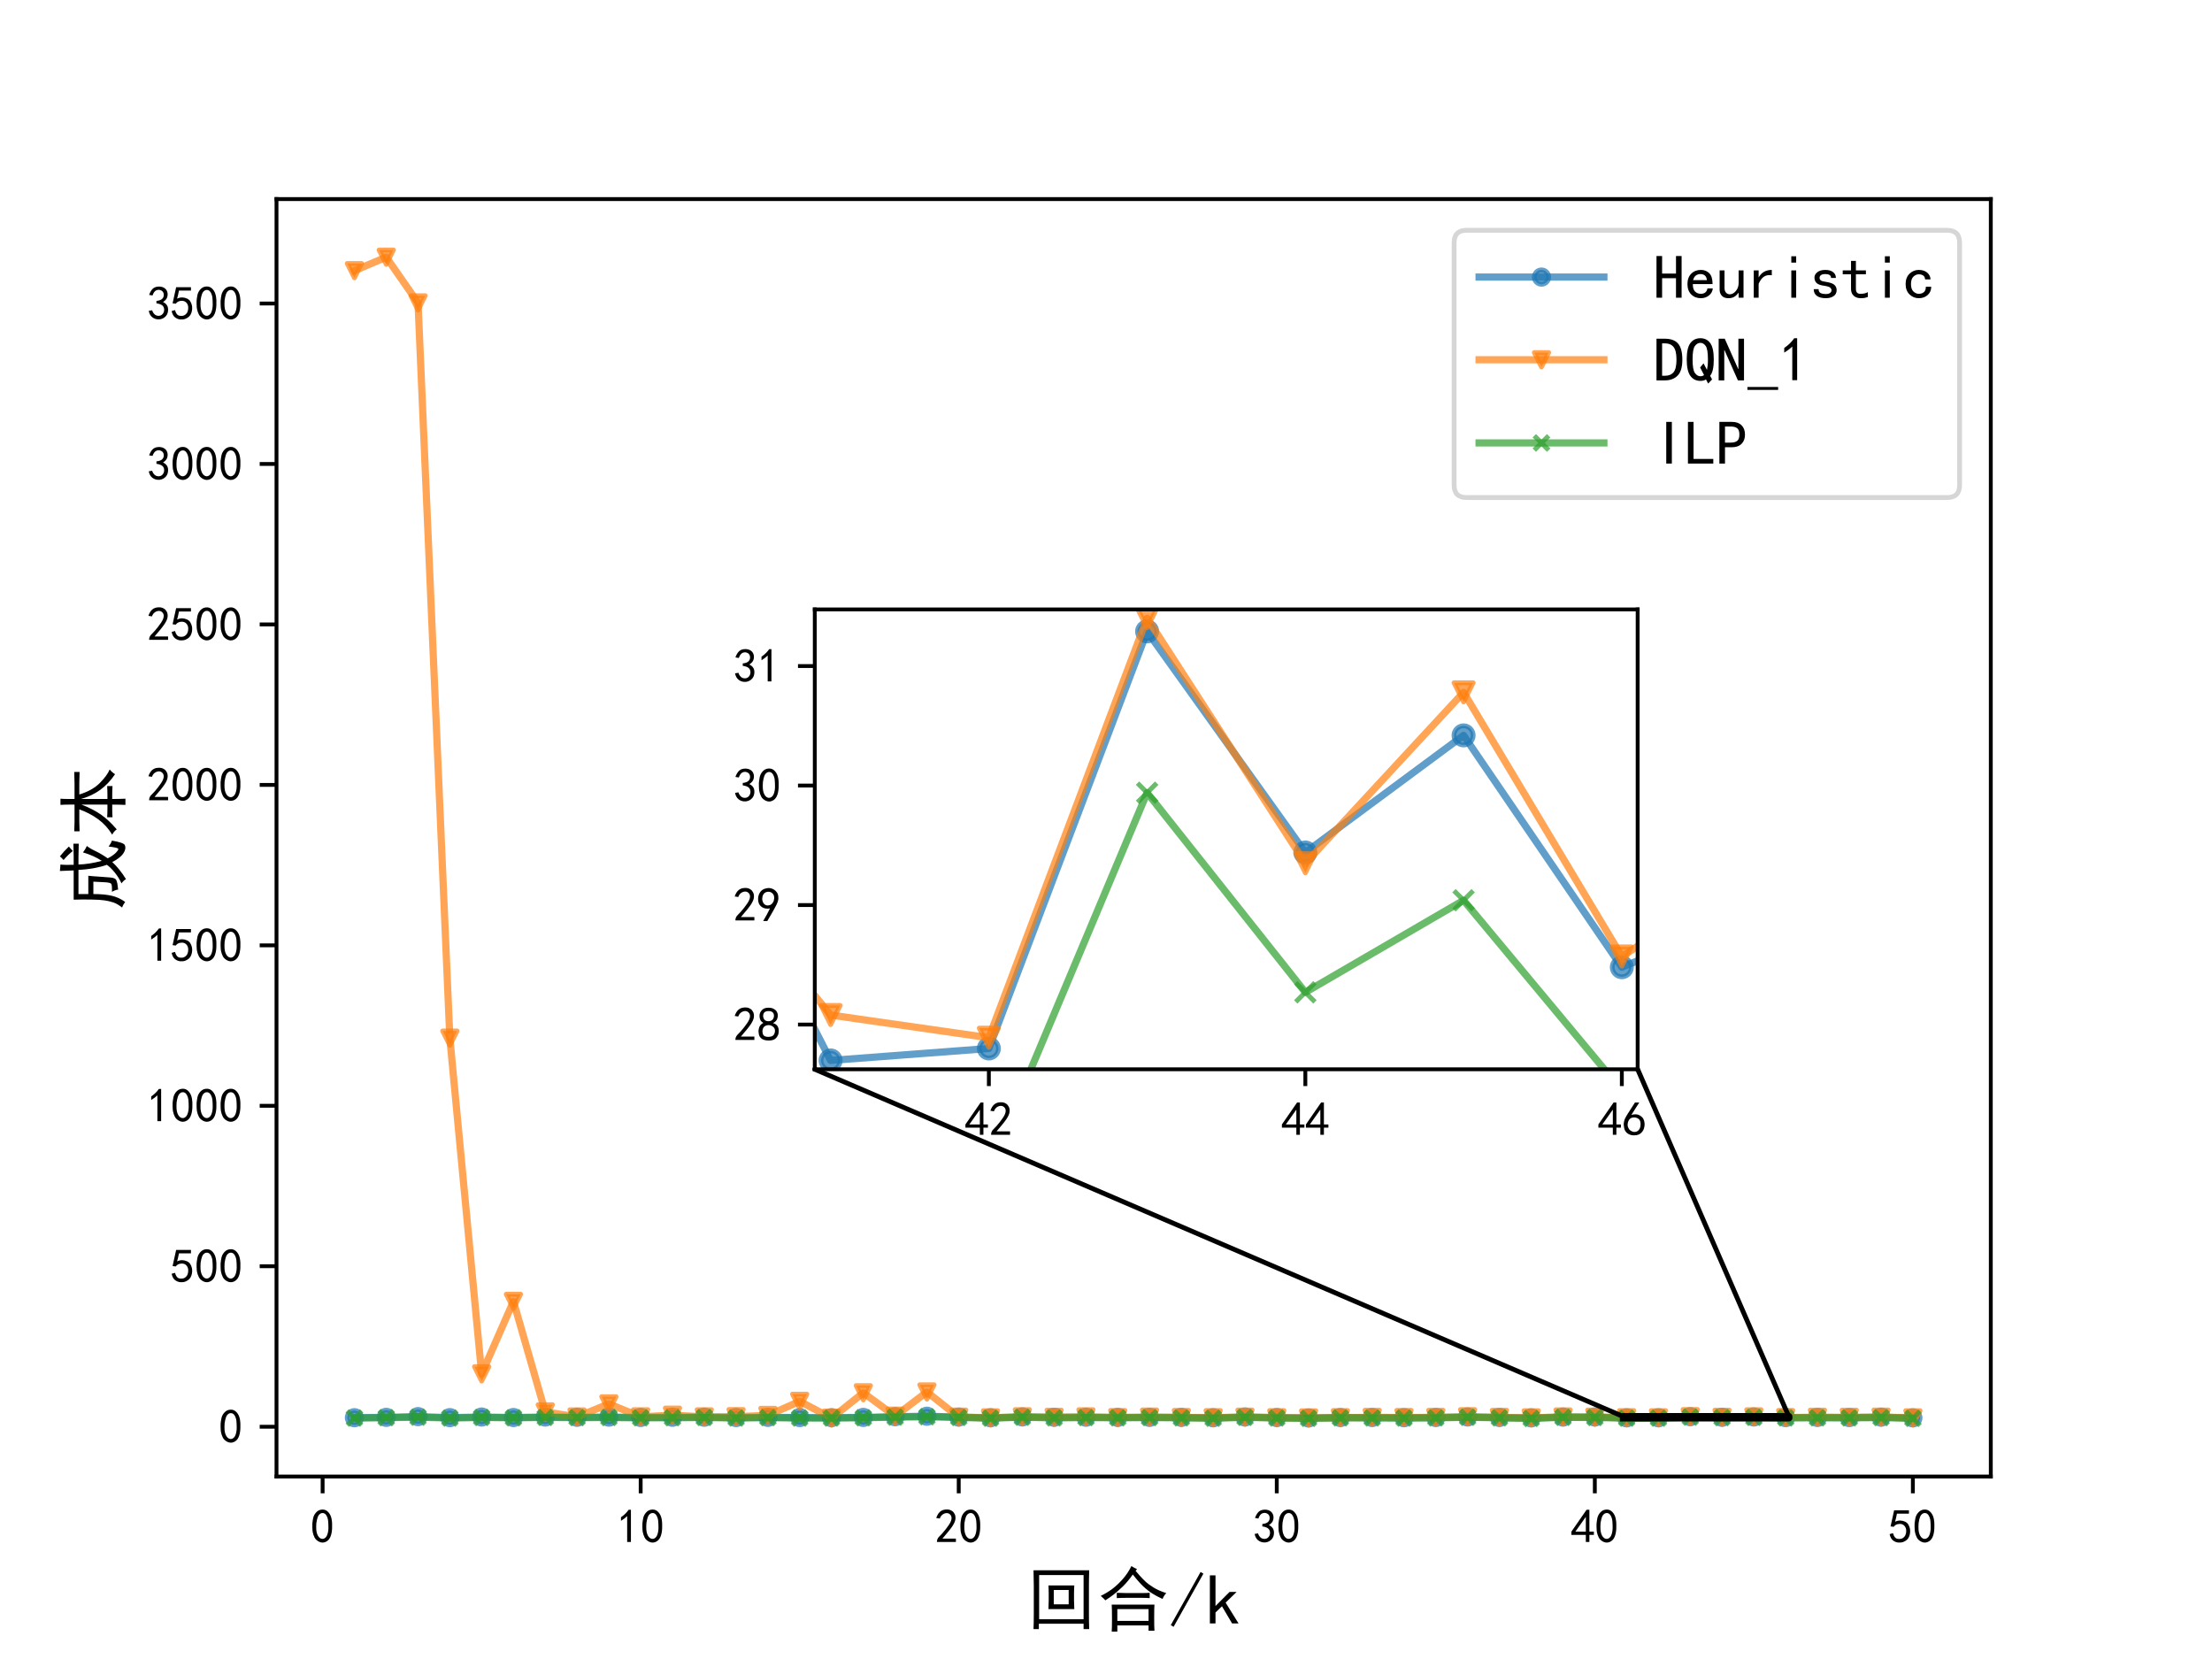 <?xml version="1.0" encoding="utf-8" standalone="no"?>
<!DOCTYPE svg PUBLIC "-//W3C//DTD SVG 1.1//EN"
  "http://www.w3.org/Graphics/SVG/1.1/DTD/svg11.dtd">
<!-- Created with matplotlib (http://matplotlib.org/) -->
<svg height="345.6pt" version="1.1" viewBox="0 0 460.8 345.6" width="460.8pt" xmlns="http://www.w3.org/2000/svg" xmlns:xlink="http://www.w3.org/1999/xlink">
 <defs>
  <style type="text/css">
*{stroke-linecap:butt;stroke-linejoin:round;}
  </style>
 </defs>
 <g id="figure_1">
  <g id="patch_1">
   <path d="M 0 345.6 
L 460.8 345.6 
L 460.8 0 
L 0 0 
z
" style="fill:#ffffff;"/>
  </g>
  <g id="axes_1">
   <g id="patch_2">
    <path d="M 57.6 307.584 
L 414.72 307.584 
L 414.72 41.472 
L 57.6 41.472 
z
" style="fill:#ffffff;"/>
   </g>
   <g id="matplotlib.axis_1">
    <g id="xtick_1">
     <g id="line2d_1">
      <defs>
       <path d="M 0 0 
L 0 3.5 
" id="meaccc0a7d2" style="stroke:#000000;stroke-width:0.8;"/>
      </defs>
      <g>
       <use style="stroke:#000000;stroke-width:0.8;" x="67.207" xlink:href="#meaccc0a7d2" y="307.584"/>
      </g>
     </g>
     <g id="text_1">
      <!-- 0 -->
      <defs>
       <path d="M 3.125 29.297 
Q 3.906 50 6.438 56.047 
Q 8.984 62.109 13.672 66.016 
Q 18.359 69.922 25.188 69.922 
Q 32.031 69.922 37.109 64.25 
Q 42.188 58.594 43.75 50 
Q 45.312 41.406 44.719 30.266 
Q 44.141 19.141 40.812 12.109 
Q 37.5 5.078 30.859 2.344 
Q 24.219 -0.391 17.578 2.922 
Q 10.938 6.25 8.203 11.719 
Q 5.469 17.188 4.297 23.234 
Q 3.125 29.297 3.906 50 
z
M 12.891 52.734 
Q 10.547 31.25 12.5 22.844 
Q 14.453 14.453 18.938 10.938 
Q 23.438 7.422 28.125 9.562 
Q 32.812 11.719 34.953 18.156 
Q 37.109 24.609 37.109 32.219 
Q 37.109 39.844 36.516 46.094 
Q 35.938 52.344 33 57.422 
Q 30.078 62.5 25.188 62.688 
Q 20.312 62.891 16.594 57.812 
Q 12.891 52.734 10.547 31.25 
z
" id="SimHei-30"/>
      </defs>
      <g transform="translate(64.707 321.459)scale(0.1 -0.1)">
       <use xlink:href="#SimHei-30"/>
      </g>
     </g>
    </g>
    <g id="xtick_2">
     <g id="line2d_2">
      <g>
       <use style="stroke:#000000;stroke-width:0.8;" x="133.463" xlink:href="#meaccc0a7d2" y="307.584"/>
      </g>
     </g>
     <g id="text_2">
      <!-- 10 -->
      <defs>
       <path d="M 21.875 56.25 
Q 16.797 51.172 8.984 46.484 
L 8.984 53.906 
Q 18.75 60.547 25 69.531 
L 29.688 69.531 
L 29.688 2.344 
L 21.875 2.344 
z
" id="SimHei-31"/>
      </defs>
      <g transform="translate(128.463 321.459)scale(0.1 -0.1)">
       <use xlink:href="#SimHei-31"/>
       <use x="50" xlink:href="#SimHei-30"/>
      </g>
     </g>
    </g>
    <g id="xtick_3">
     <g id="line2d_3">
      <g>
       <use style="stroke:#000000;stroke-width:0.8;" x="199.719" xlink:href="#meaccc0a7d2" y="307.584"/>
      </g>
     </g>
     <g id="text_3">
      <!-- 20 -->
      <defs>
       <path d="M 4.688 3.906 
Q 5.078 9.766 10.156 14.453 
Q 15.234 19.141 23.047 29.094 
Q 30.859 39.062 33.203 44.531 
Q 35.547 50 34.953 53.906 
Q 34.375 57.812 31.25 60.344 
Q 28.125 62.891 24.016 62.5 
Q 19.922 62.109 16.203 59.375 
Q 12.5 56.641 10.547 51.172 
L 3.125 52.344 
Q 6.25 61.328 11.125 65.422 
Q 16.016 69.531 22.656 69.922 
Q 26.562 70.312 29.688 69.719 
Q 32.812 69.141 36.125 66.984 
Q 39.453 64.844 41.594 60.547 
Q 43.75 56.25 43.156 50.188 
Q 42.578 44.141 37.109 35.734 
Q 31.641 27.344 16.016 9.375 
L 44.141 9.375 
L 44.141 2.344 
L 4.688 2.344 
z
" id="SimHei-32"/>
      </defs>
      <g transform="translate(194.719 321.459)scale(0.1 -0.1)">
       <use xlink:href="#SimHei-32"/>
       <use x="50" xlink:href="#SimHei-30"/>
      </g>
     </g>
    </g>
    <g id="xtick_4">
     <g id="line2d_4">
      <g>
       <use style="stroke:#000000;stroke-width:0.8;" x="265.975" xlink:href="#meaccc0a7d2" y="307.584"/>
      </g>
     </g>
     <g id="text_4">
      <!-- 30 -->
      <defs>
       <path d="M 3.906 19.141 
L 10.938 20.312 
Q 12.5 15.234 16.016 11.906 
Q 19.531 8.594 24.797 8.781 
Q 30.078 8.984 33.203 13.078 
Q 36.328 17.188 35.938 22.453 
Q 35.547 27.734 31.828 30.656 
Q 28.125 33.594 19.922 34.766 
L 19.922 39.844 
Q 28.125 40.625 31.828 44.141 
Q 35.547 47.656 35.156 53.312 
Q 34.766 58.984 30.078 61.516 
Q 25.391 64.062 20.109 62.109 
Q 14.844 60.156 11.719 51.172 
L 4.688 52.344 
Q 7.031 59.375 11.125 64.062 
Q 15.234 68.75 22.266 69.531 
Q 29.297 70.312 34.562 67.766 
Q 39.844 65.234 41.984 59.953 
Q 44.141 54.688 42.578 48.438 
Q 41.016 42.188 33.594 37.5 
Q 39.062 35.156 41.984 30.469 
Q 44.922 25.781 43.938 18.156 
Q 42.969 10.547 37.109 5.859 
Q 31.25 1.172 23.828 1.359 
Q 16.406 1.562 10.938 6.047 
Q 5.469 10.547 3.906 19.141 
z
" id="SimHei-33"/>
      </defs>
      <g transform="translate(260.975 321.459)scale(0.1 -0.1)">
       <use xlink:href="#SimHei-33"/>
       <use x="50" xlink:href="#SimHei-30"/>
      </g>
     </g>
    </g>
    <g id="xtick_5">
     <g id="line2d_5">
      <g>
       <use style="stroke:#000000;stroke-width:0.8;" x="332.231" xlink:href="#meaccc0a7d2" y="307.584"/>
      </g>
     </g>
     <g id="text_5">
      <!-- 40 -->
      <defs>
       <path d="M 31.25 17.188 
L 1.172 17.188 
L 1.172 23.828 
L 32.812 69.531 
L 38.672 69.531 
L 38.672 23.828 
L 48.047 23.828 
L 48.047 17.188 
L 38.672 17.188 
L 38.672 2.344 
L 31.25 2.344 
z
M 31.25 23.828 
L 31.25 54.688 
L 9.375 23.828 
z
" id="SimHei-34"/>
      </defs>
      <g transform="translate(327.231 321.459)scale(0.1 -0.1)">
       <use xlink:href="#SimHei-34"/>
       <use x="50" xlink:href="#SimHei-30"/>
      </g>
     </g>
    </g>
    <g id="xtick_6">
     <g id="line2d_6">
      <g>
       <use style="stroke:#000000;stroke-width:0.8;" x="398.487" xlink:href="#meaccc0a7d2" y="307.584"/>
      </g>
     </g>
     <g id="text_6">
      <!-- 50 -->
      <defs>
       <path d="M 8.594 20.703 
Q 11.328 10.156 17.969 8.984 
Q 24.609 7.812 28.703 10.344 
Q 32.812 12.891 34.562 16.984 
Q 36.328 21.094 36.125 26.172 
Q 35.938 31.25 33.391 34.766 
Q 30.859 38.281 26.953 39.453 
Q 23.047 40.625 18.156 39.453 
Q 13.281 38.281 10.156 33.984 
L 3.516 34.766 
Q 4.297 37.109 10.938 68.359 
L 41.797 68.359 
L 41.797 61.328 
L 16.797 61.328 
Q 14.844 50.781 12.891 44.531 
Q 18.75 47.266 23.828 47.062 
Q 28.906 46.875 33.594 44.719 
Q 38.281 42.578 40.422 38.859 
Q 42.578 35.156 43.547 31.438 
Q 44.531 27.734 44.328 23.438 
Q 44.141 19.141 42.578 14.641 
Q 41.016 10.156 37.891 7.219 
Q 34.766 4.297 30.266 2.531 
Q 25.781 0.781 19.922 1.172 
Q 14.062 1.562 8.781 5.469 
Q 3.516 9.375 1.562 18.75 
z
" id="SimHei-35"/>
      </defs>
      <g transform="translate(393.487 321.459)scale(0.1 -0.1)">
       <use xlink:href="#SimHei-35"/>
       <use x="50" xlink:href="#SimHei-30"/>
      </g>
     </g>
    </g>
    <g id="text_7">
     <!-- 回合/k -->
     <defs>
      <path d="M 88.281 75.781 
Q 87.891 64.453 87.891 53.906 
L 87.891 14.844 
Q 87.891 4.688 88.281 -5.859 
L 80.469 -5.859 
L 80.469 1.562 
L 18.359 1.562 
L 18.359 -5.859 
L 10.938 -5.859 
Q 11.328 3.906 11.328 14.844 
L 11.328 53.906 
Q 11.328 64.062 10.938 75.781 
L 88.281 75.781 
z
M 80.469 7.812 
L 80.469 69.141 
L 18.75 69.141 
L 18.75 7.812 
z
M 67.578 54.688 
Q 67.188 48.828 67.188 42.969 
L 67.188 33.984 
Q 67.188 28.906 67.578 21.875 
L 31.641 21.875 
Q 32.031 28.906 32.031 33.984 
L 32.031 43.75 
Q 32.031 49.219 31.641 54.688 
L 67.578 54.688 
z
M 59.766 28.516 
L 59.766 48.438 
L 39.062 48.438 
L 39.062 28.516 
z
" id="SimHei-56de"/>
      <path d="M 78.906 28.125 
Q 78.516 24.219 78.516 10.156 
Q 78.516 -3.906 78.906 -8.203 
L 70.703 -8.203 
L 70.703 -0.781 
L 27.344 -0.781 
L 27.344 -9.375 
L 19.531 -9.375 
Q 19.922 -4.688 19.922 8.594 
Q 19.922 22.266 19.531 28.125 
L 78.906 28.125 
z
M 52.734 75 
Q 64.062 61.328 71.094 56.25 
Q 78.125 51.172 83.984 48.438 
Q 89.844 45.703 95.312 44.141 
Q 91.406 39.844 90.234 35.938 
Q 82.422 39.453 76.172 43.359 
Q 69.922 47.266 63.469 53.312 
Q 57.031 59.375 48.828 69.922 
Q 41.406 59.375 34.172 52.531 
Q 26.953 45.703 21.875 41.797 
Q 16.797 37.891 10.547 33.984 
Q 9.766 35.547 4.297 40.234 
Q 12.5 44.141 19.922 49.609 
Q 27.344 55.078 34.766 63.469 
Q 42.188 71.875 46.875 81.641 
Q 51.172 78.906 54.688 77.344 
z
M 70.703 5.469 
L 70.703 21.875 
L 27.344 21.875 
L 27.344 5.469 
z
M 61.328 44.141 
Q 67.578 44.141 72.266 44.531 
L 72.266 37.109 
Q 67.188 37.5 61.719 37.5 
L 39.844 37.5 
Q 31.641 37.5 26.562 37.109 
L 26.562 44.531 
Q 33.984 44.141 39.844 44.141 
z
" id="SimHei-5408"/>
      <path d="M 46.875 71.094 
L 5.469 -2.734 
L 1.562 -0.391 
L 42.969 73.438 
z
" id="SimHei-2f"/>
      <path d="M 45.703 1.953 
L 36.719 1.953 
L 22.656 25.781 
L 13.672 17.188 
L 13.672 1.953 
L 5.859 1.953 
L 5.859 68.75 
L 13.672 68.75 
L 13.672 26.172 
L 33.203 45.703 
L 42.969 45.703 
L 27.734 30.859 
z
" id="SimHei-6b"/>
     </defs>
     <g transform="translate(213.66 338.486)scale(0.15 -0.15)">
      <use xlink:href="#SimHei-56de"/>
      <use x="100" xlink:href="#SimHei-5408"/>
      <use x="200" xlink:href="#SimHei-2f"/>
      <use x="250" xlink:href="#SimHei-6b"/>
     </g>
    </g>
   </g>
   <g id="matplotlib.axis_2">
    <g id="ytick_1">
     <g id="line2d_7">
      <defs>
       <path d="M 0 0 
L -3.5 0 
" id="m8ead751134" style="stroke:#000000;stroke-width:0.8;"/>
      </defs>
      <g>
       <use style="stroke:#000000;stroke-width:0.8;" x="57.6" xlink:href="#m8ead751134" y="297.211"/>
      </g>
     </g>
     <g id="text_8">
      <!-- 0 -->
      <g transform="translate(45.6 300.648)scale(0.1 -0.1)">
       <use xlink:href="#SimHei-30"/>
      </g>
     </g>
    </g>
    <g id="ytick_2">
     <g id="line2d_8">
      <g>
       <use style="stroke:#000000;stroke-width:0.8;" x="57.6" xlink:href="#m8ead751134" y="263.785"/>
      </g>
     </g>
     <g id="text_9">
      <!-- 500 -->
      <g transform="translate(35.6 267.223)scale(0.1 -0.1)">
       <use xlink:href="#SimHei-35"/>
       <use x="50" xlink:href="#SimHei-30"/>
       <use x="100" xlink:href="#SimHei-30"/>
      </g>
     </g>
    </g>
    <g id="ytick_3">
     <g id="line2d_9">
      <g>
       <use style="stroke:#000000;stroke-width:0.8;" x="57.6" xlink:href="#m8ead751134" y="230.359"/>
      </g>
     </g>
     <g id="text_10">
      <!-- 1000 -->
      <g transform="translate(30.6 233.797)scale(0.1 -0.1)">
       <use xlink:href="#SimHei-31"/>
       <use x="50" xlink:href="#SimHei-30"/>
       <use x="100" xlink:href="#SimHei-30"/>
       <use x="150" xlink:href="#SimHei-30"/>
      </g>
     </g>
    </g>
    <g id="ytick_4">
     <g id="line2d_10">
      <g>
       <use style="stroke:#000000;stroke-width:0.8;" x="57.6" xlink:href="#m8ead751134" y="196.934"/>
      </g>
     </g>
     <g id="text_11">
      <!-- 1500 -->
      <g transform="translate(30.6 200.371)scale(0.1 -0.1)">
       <use xlink:href="#SimHei-31"/>
       <use x="50" xlink:href="#SimHei-35"/>
       <use x="100" xlink:href="#SimHei-30"/>
       <use x="150" xlink:href="#SimHei-30"/>
      </g>
     </g>
    </g>
    <g id="ytick_5">
     <g id="line2d_11">
      <g>
       <use style="stroke:#000000;stroke-width:0.8;" x="57.6" xlink:href="#m8ead751134" y="163.508"/>
      </g>
     </g>
     <g id="text_12">
      <!-- 2000 -->
      <g transform="translate(30.6 166.945)scale(0.1 -0.1)">
       <use xlink:href="#SimHei-32"/>
       <use x="50" xlink:href="#SimHei-30"/>
       <use x="100" xlink:href="#SimHei-30"/>
       <use x="150" xlink:href="#SimHei-30"/>
      </g>
     </g>
    </g>
    <g id="ytick_6">
     <g id="line2d_12">
      <g>
       <use style="stroke:#000000;stroke-width:0.8;" x="57.6" xlink:href="#m8ead751134" y="130.082"/>
      </g>
     </g>
     <g id="text_13">
      <!-- 2500 -->
      <g transform="translate(30.6 133.52)scale(0.1 -0.1)">
       <use xlink:href="#SimHei-32"/>
       <use x="50" xlink:href="#SimHei-35"/>
       <use x="100" xlink:href="#SimHei-30"/>
       <use x="150" xlink:href="#SimHei-30"/>
      </g>
     </g>
    </g>
    <g id="ytick_7">
     <g id="line2d_13">
      <g>
       <use style="stroke:#000000;stroke-width:0.8;" x="57.6" xlink:href="#m8ead751134" y="96.656"/>
      </g>
     </g>
     <g id="text_14">
      <!-- 3000 -->
      <g transform="translate(30.6 100.094)scale(0.1 -0.1)">
       <use xlink:href="#SimHei-33"/>
       <use x="50" xlink:href="#SimHei-30"/>
       <use x="100" xlink:href="#SimHei-30"/>
       <use x="150" xlink:href="#SimHei-30"/>
      </g>
     </g>
    </g>
    <g id="ytick_8">
     <g id="line2d_14">
      <g>
       <use style="stroke:#000000;stroke-width:0.8;" x="57.6" xlink:href="#m8ead751134" y="63.231"/>
      </g>
     </g>
     <g id="text_15">
      <!-- 3500 -->
      <g transform="translate(30.6 66.668)scale(0.1 -0.1)">
       <use xlink:href="#SimHei-33"/>
       <use x="50" xlink:href="#SimHei-35"/>
       <use x="100" xlink:href="#SimHei-30"/>
       <use x="150" xlink:href="#SimHei-30"/>
      </g>
     </g>
    </g>
    <g id="text_16">
     <!-- 成本 -->
     <defs>
      <path d="M 54.688 62.5 
Q 54.297 73.828 53.906 81.641 
Q 58.594 81.25 62.891 80.859 
Q 62.109 75.781 62.5 62.5 
L 73.828 62.5 
Q 82.031 62.5 91.797 62.891 
L 91.797 55.469 
Q 81.641 55.859 73.828 55.859 
L 62.891 55.859 
Q 63.281 41.016 67.969 23.438 
Q 75.391 34.766 79.688 49.609 
Q 83.594 46.484 88.672 44.141 
Q 85.547 40.625 81.641 32.422 
Q 77.734 24.219 71.484 15.234 
Q 75 8.203 79.094 4.094 
Q 83.203 0 84.766 0.578 
Q 86.328 1.172 87.891 14.062 
Q 91.797 10.938 96.094 9.375 
Q 93.359 -6.641 90.031 -8.391 
Q 86.719 -10.156 82.031 -8.391 
Q 77.344 -6.641 73.234 -1.75 
Q 69.141 3.125 66.406 8.984 
Q 57.031 -1.172 42.578 -10.156 
Q 40.625 -6.641 36.719 -3.906 
Q 44.531 -0.391 51.75 5.469 
Q 58.984 11.328 62.5 16.406 
Q 59.766 23.828 57.812 34.562 
Q 55.859 45.312 55.469 55.859 
L 21.875 55.859 
L 21.875 42.188 
L 47.266 42.188 
Q 46.484 35.156 46.094 27.734 
L 44.922 12.109 
Q 44.531 4.688 40.812 3.125 
Q 37.109 1.562 28.125 0.781 
Q 27.734 4.297 25 9.375 
Q 34.766 8.984 36.328 10.547 
Q 37.891 12.109 38.281 19.531 
L 39.062 35.156 
L 21.875 35.156 
Q 21.875 19.922 19.531 9.766 
Q 17.188 -0.391 10.938 -8.984 
Q 6.641 -5.859 3.125 -4.688 
Q 8.203 1.562 10.156 7.219 
Q 12.109 12.891 13.078 19.531 
Q 14.062 26.172 14.25 38.281 
Q 14.453 50.391 14.062 62.5 
L 54.688 62.5 
z
M 74.219 81.641 
Q 82.031 75.391 87.891 69.141 
Q 84.375 66.406 81.641 63.672 
Q 76.953 69.922 69.141 76.562 
Q 71.875 78.906 74.219 81.641 
z
" id="SimHei-6210"/>
      <path d="M 46.094 61.328 
L 46.094 69.141 
Q 46.094 75.391 45.703 80.859 
L 54.297 80.859 
Q 53.906 76.562 53.906 69.531 
L 53.906 61.328 
L 75.781 61.328 
Q 82.422 61.328 91.406 61.719 
L 91.406 54.297 
Q 82.812 54.688 76.172 54.688 
L 60.156 54.688 
Q 65.625 36.719 75.969 26.359 
Q 86.328 16.016 94.922 12.5 
Q 91.406 9.766 88.281 5.078 
Q 75 14.062 66.594 25.578 
Q 58.203 37.109 53.906 52.344 
L 53.906 15.625 
L 58.984 15.625 
Q 65.234 15.625 71.875 16.016 
L 71.875 8.594 
Q 65.234 8.984 58.594 8.984 
L 53.906 8.984 
Q 53.906 0 54.297 -9.375 
L 45.703 -9.375 
Q 46.094 0 46.094 8.984 
L 41.016 8.984 
Q 34.766 8.984 28.516 8.594 
L 28.516 16.016 
Q 34.766 15.625 41.016 15.625 
L 46.094 15.625 
L 46.094 51.562 
Q 39.844 35.547 32.219 24.609 
Q 24.609 13.672 11.719 2.734 
Q 8.594 7.031 4.297 8.984 
Q 17.188 16.797 25.781 28.516 
Q 34.375 40.234 39.453 54.688 
L 22.266 54.688 
Q 16.016 54.688 8.984 54.297 
L 8.984 61.719 
Q 16.016 61.328 21.875 61.328 
z
" id="SimHei-672c"/>
     </defs>
     <g transform="translate(24.725 189.528)rotate(-90)scale(0.15 -0.15)">
      <use xlink:href="#SimHei-6210"/>
      <use x="100" xlink:href="#SimHei-672c"/>
     </g>
    </g>
   </g>
   <g id="line2d_15">
    <path clip-path="url(#p559d7fa14a)" d="M 73.833 295.337 
L 80.458 295.261 
L 87.084 295.106 
L 93.71 295.319 
L 100.335 295.192 
L 106.961 295.297 
L 113.586 295.196 
L 120.212 295.239 
L 126.838 295.213 
L 133.463 295.283 
L 140.089 295.241 
L 146.714 295.226 
L 153.34 295.3 
L 159.966 295.262 
L 166.591 295.301 
L 173.217 295.327 
L 179.842 295.274 
L 186.468 295.123 
L 193.094 295.026 
L 199.719 295.205 
L 206.345 295.346 
L 212.97 295.172 
L 219.596 295.241 
L 226.222 295.231 
L 232.847 295.267 
L 239.473 295.261 
L 246.098 295.263 
L 252.724 295.348 
L 259.35 295.184 
L 265.975 295.299 
L 272.601 295.39 
L 279.226 295.297 
L 285.852 295.291 
L 292.478 295.332 
L 299.103 295.287 
L 305.729 295.184 
L 312.354 295.277 
L 318.98 295.372 
L 325.606 295.199 
L 332.231 295.186 
L 338.857 295.359 
L 345.482 295.352 
L 352.108 295.119 
L 358.734 295.243 
L 365.359 295.177 
L 371.985 295.307 
L 378.61 295.271 
L 385.236 295.303 
L 391.862 295.219 
L 398.487 295.365 
" style="fill:none;stroke:#1f77b4;stroke-linecap:square;stroke-opacity:0.7;stroke-width:1.5;"/>
    <defs>
     <path d="M 0 1.5 
C 0.398 1.5 0.779 1.342 1.061 1.061 
C 1.342 0.779 1.5 0.398 1.5 0 
C 1.5 -0.398 1.342 -0.779 1.061 -1.061 
C 0.779 -1.342 0.398 -1.5 0 -1.5 
C -0.398 -1.5 -0.779 -1.342 -1.061 -1.061 
C -1.342 -0.779 -1.5 -0.398 -1.5 0 
C -1.5 0.398 -1.342 0.779 -1.061 1.061 
C -0.779 1.342 -0.398 1.5 0 1.5 
z
" id="m2d299f972c" style="stroke:#1f77b4;stroke-opacity:0.7;"/>
    </defs>
    <g clip-path="url(#p559d7fa14a)">
     <use style="fill:#1f77b4;fill-opacity:0.7;stroke:#1f77b4;stroke-opacity:0.7;" x="73.833" xlink:href="#m2d299f972c" y="295.337"/>
     <use style="fill:#1f77b4;fill-opacity:0.7;stroke:#1f77b4;stroke-opacity:0.7;" x="80.458" xlink:href="#m2d299f972c" y="295.261"/>
     <use style="fill:#1f77b4;fill-opacity:0.7;stroke:#1f77b4;stroke-opacity:0.7;" x="87.084" xlink:href="#m2d299f972c" y="295.106"/>
     <use style="fill:#1f77b4;fill-opacity:0.7;stroke:#1f77b4;stroke-opacity:0.7;" x="93.71" xlink:href="#m2d299f972c" y="295.319"/>
     <use style="fill:#1f77b4;fill-opacity:0.7;stroke:#1f77b4;stroke-opacity:0.7;" x="100.335" xlink:href="#m2d299f972c" y="295.192"/>
     <use style="fill:#1f77b4;fill-opacity:0.7;stroke:#1f77b4;stroke-opacity:0.7;" x="106.961" xlink:href="#m2d299f972c" y="295.297"/>
     <use style="fill:#1f77b4;fill-opacity:0.7;stroke:#1f77b4;stroke-opacity:0.7;" x="113.586" xlink:href="#m2d299f972c" y="295.196"/>
     <use style="fill:#1f77b4;fill-opacity:0.7;stroke:#1f77b4;stroke-opacity:0.7;" x="120.212" xlink:href="#m2d299f972c" y="295.239"/>
     <use style="fill:#1f77b4;fill-opacity:0.7;stroke:#1f77b4;stroke-opacity:0.7;" x="126.838" xlink:href="#m2d299f972c" y="295.213"/>
     <use style="fill:#1f77b4;fill-opacity:0.7;stroke:#1f77b4;stroke-opacity:0.7;" x="133.463" xlink:href="#m2d299f972c" y="295.283"/>
     <use style="fill:#1f77b4;fill-opacity:0.7;stroke:#1f77b4;stroke-opacity:0.7;" x="140.089" xlink:href="#m2d299f972c" y="295.241"/>
     <use style="fill:#1f77b4;fill-opacity:0.7;stroke:#1f77b4;stroke-opacity:0.7;" x="146.714" xlink:href="#m2d299f972c" y="295.226"/>
     <use style="fill:#1f77b4;fill-opacity:0.7;stroke:#1f77b4;stroke-opacity:0.7;" x="153.34" xlink:href="#m2d299f972c" y="295.3"/>
     <use style="fill:#1f77b4;fill-opacity:0.7;stroke:#1f77b4;stroke-opacity:0.7;" x="159.966" xlink:href="#m2d299f972c" y="295.262"/>
     <use style="fill:#1f77b4;fill-opacity:0.7;stroke:#1f77b4;stroke-opacity:0.7;" x="166.591" xlink:href="#m2d299f972c" y="295.301"/>
     <use style="fill:#1f77b4;fill-opacity:0.7;stroke:#1f77b4;stroke-opacity:0.7;" x="173.217" xlink:href="#m2d299f972c" y="295.327"/>
     <use style="fill:#1f77b4;fill-opacity:0.7;stroke:#1f77b4;stroke-opacity:0.7;" x="179.842" xlink:href="#m2d299f972c" y="295.274"/>
     <use style="fill:#1f77b4;fill-opacity:0.7;stroke:#1f77b4;stroke-opacity:0.7;" x="186.468" xlink:href="#m2d299f972c" y="295.123"/>
     <use style="fill:#1f77b4;fill-opacity:0.7;stroke:#1f77b4;stroke-opacity:0.7;" x="193.094" xlink:href="#m2d299f972c" y="295.026"/>
     <use style="fill:#1f77b4;fill-opacity:0.7;stroke:#1f77b4;stroke-opacity:0.7;" x="199.719" xlink:href="#m2d299f972c" y="295.205"/>
     <use style="fill:#1f77b4;fill-opacity:0.7;stroke:#1f77b4;stroke-opacity:0.7;" x="206.345" xlink:href="#m2d299f972c" y="295.346"/>
     <use style="fill:#1f77b4;fill-opacity:0.7;stroke:#1f77b4;stroke-opacity:0.7;" x="212.97" xlink:href="#m2d299f972c" y="295.172"/>
     <use style="fill:#1f77b4;fill-opacity:0.7;stroke:#1f77b4;stroke-opacity:0.7;" x="219.596" xlink:href="#m2d299f972c" y="295.241"/>
     <use style="fill:#1f77b4;fill-opacity:0.7;stroke:#1f77b4;stroke-opacity:0.7;" x="226.222" xlink:href="#m2d299f972c" y="295.231"/>
     <use style="fill:#1f77b4;fill-opacity:0.7;stroke:#1f77b4;stroke-opacity:0.7;" x="232.847" xlink:href="#m2d299f972c" y="295.267"/>
     <use style="fill:#1f77b4;fill-opacity:0.7;stroke:#1f77b4;stroke-opacity:0.7;" x="239.473" xlink:href="#m2d299f972c" y="295.261"/>
     <use style="fill:#1f77b4;fill-opacity:0.7;stroke:#1f77b4;stroke-opacity:0.7;" x="246.098" xlink:href="#m2d299f972c" y="295.263"/>
     <use style="fill:#1f77b4;fill-opacity:0.7;stroke:#1f77b4;stroke-opacity:0.7;" x="252.724" xlink:href="#m2d299f972c" y="295.348"/>
     <use style="fill:#1f77b4;fill-opacity:0.7;stroke:#1f77b4;stroke-opacity:0.7;" x="259.35" xlink:href="#m2d299f972c" y="295.184"/>
     <use style="fill:#1f77b4;fill-opacity:0.7;stroke:#1f77b4;stroke-opacity:0.7;" x="265.975" xlink:href="#m2d299f972c" y="295.299"/>
     <use style="fill:#1f77b4;fill-opacity:0.7;stroke:#1f77b4;stroke-opacity:0.7;" x="272.601" xlink:href="#m2d299f972c" y="295.39"/>
     <use style="fill:#1f77b4;fill-opacity:0.7;stroke:#1f77b4;stroke-opacity:0.7;" x="279.226" xlink:href="#m2d299f972c" y="295.297"/>
     <use style="fill:#1f77b4;fill-opacity:0.7;stroke:#1f77b4;stroke-opacity:0.7;" x="285.852" xlink:href="#m2d299f972c" y="295.291"/>
     <use style="fill:#1f77b4;fill-opacity:0.7;stroke:#1f77b4;stroke-opacity:0.7;" x="292.478" xlink:href="#m2d299f972c" y="295.332"/>
     <use style="fill:#1f77b4;fill-opacity:0.7;stroke:#1f77b4;stroke-opacity:0.7;" x="299.103" xlink:href="#m2d299f972c" y="295.287"/>
     <use style="fill:#1f77b4;fill-opacity:0.7;stroke:#1f77b4;stroke-opacity:0.7;" x="305.729" xlink:href="#m2d299f972c" y="295.184"/>
     <use style="fill:#1f77b4;fill-opacity:0.7;stroke:#1f77b4;stroke-opacity:0.7;" x="312.354" xlink:href="#m2d299f972c" y="295.277"/>
     <use style="fill:#1f77b4;fill-opacity:0.7;stroke:#1f77b4;stroke-opacity:0.7;" x="318.98" xlink:href="#m2d299f972c" y="295.372"/>
     <use style="fill:#1f77b4;fill-opacity:0.7;stroke:#1f77b4;stroke-opacity:0.7;" x="325.606" xlink:href="#m2d299f972c" y="295.199"/>
     <use style="fill:#1f77b4;fill-opacity:0.7;stroke:#1f77b4;stroke-opacity:0.7;" x="332.231" xlink:href="#m2d299f972c" y="295.186"/>
     <use style="fill:#1f77b4;fill-opacity:0.7;stroke:#1f77b4;stroke-opacity:0.7;" x="338.857" xlink:href="#m2d299f972c" y="295.359"/>
     <use style="fill:#1f77b4;fill-opacity:0.7;stroke:#1f77b4;stroke-opacity:0.7;" x="345.482" xlink:href="#m2d299f972c" y="295.352"/>
     <use style="fill:#1f77b4;fill-opacity:0.7;stroke:#1f77b4;stroke-opacity:0.7;" x="352.108" xlink:href="#m2d299f972c" y="295.119"/>
     <use style="fill:#1f77b4;fill-opacity:0.7;stroke:#1f77b4;stroke-opacity:0.7;" x="358.734" xlink:href="#m2d299f972c" y="295.243"/>
     <use style="fill:#1f77b4;fill-opacity:0.7;stroke:#1f77b4;stroke-opacity:0.7;" x="365.359" xlink:href="#m2d299f972c" y="295.177"/>
     <use style="fill:#1f77b4;fill-opacity:0.7;stroke:#1f77b4;stroke-opacity:0.7;" x="371.985" xlink:href="#m2d299f972c" y="295.307"/>
     <use style="fill:#1f77b4;fill-opacity:0.7;stroke:#1f77b4;stroke-opacity:0.7;" x="378.61" xlink:href="#m2d299f972c" y="295.271"/>
     <use style="fill:#1f77b4;fill-opacity:0.7;stroke:#1f77b4;stroke-opacity:0.7;" x="385.236" xlink:href="#m2d299f972c" y="295.303"/>
     <use style="fill:#1f77b4;fill-opacity:0.7;stroke:#1f77b4;stroke-opacity:0.7;" x="391.862" xlink:href="#m2d299f972c" y="295.219"/>
     <use style="fill:#1f77b4;fill-opacity:0.7;stroke:#1f77b4;stroke-opacity:0.7;" x="398.487" xlink:href="#m2d299f972c" y="295.365"/>
    </g>
   </g>
   <g id="line2d_16">
    <path clip-path="url(#p559d7fa14a)" d="M 73.833 56.383 
L 80.458 53.568 
L 87.084 63.096 
L 93.71 216.265 
L 100.335 286.201 
L 106.961 271.1 
L 113.586 294.123 
L 120.212 295.176 
L 126.838 292.45 
L 133.463 295.15 
L 140.089 294.809 
L 146.714 295.157 
L 153.34 295.113 
L 159.966 294.856 
L 166.591 291.919 
L 173.217 295.422 
L 179.842 290.141 
L 186.468 295.011 
L 193.094 289.971 
L 199.719 295.221 
L 206.345 295.358 
L 212.97 295.144 
L 219.596 295.249 
L 226.222 295.157 
L 232.847 295.308 
L 239.473 295.205 
L 246.098 295.288 
L 252.724 295.328 
L 259.35 295.221 
L 265.975 295.338 
L 272.601 295.371 
L 279.226 295.329 
L 285.852 295.262 
L 292.478 295.291 
L 299.103 295.264 
L 305.729 295.126 
L 312.354 295.271 
L 318.98 295.362 
L 325.606 295.182 
L 332.231 295.225 
L 338.857 295.334 
L 345.482 295.346 
L 352.108 295.112 
L 358.734 295.249 
L 365.359 295.153 
L 371.985 295.301 
L 378.61 295.243 
L 385.236 295.251 
L 391.862 295.215 
L 398.487 295.364 
" style="fill:none;stroke:#ff7f0e;stroke-linecap:square;stroke-opacity:0.7;stroke-width:1.5;"/>
    <defs>
     <path d="M -0 1.5 
L 1.5 -1.5 
L -1.5 -1.5 
z
" id="md3150ac450" style="stroke:#ff7f0e;stroke-linejoin:miter;stroke-opacity:0.7;"/>
    </defs>
    <g clip-path="url(#p559d7fa14a)">
     <use style="fill:#ff7f0e;fill-opacity:0.7;stroke:#ff7f0e;stroke-linejoin:miter;stroke-opacity:0.7;" x="73.833" xlink:href="#md3150ac450" y="56.383"/>
     <use style="fill:#ff7f0e;fill-opacity:0.7;stroke:#ff7f0e;stroke-linejoin:miter;stroke-opacity:0.7;" x="80.458" xlink:href="#md3150ac450" y="53.568"/>
     <use style="fill:#ff7f0e;fill-opacity:0.7;stroke:#ff7f0e;stroke-linejoin:miter;stroke-opacity:0.7;" x="87.084" xlink:href="#md3150ac450" y="63.096"/>
     <use style="fill:#ff7f0e;fill-opacity:0.7;stroke:#ff7f0e;stroke-linejoin:miter;stroke-opacity:0.7;" x="93.71" xlink:href="#md3150ac450" y="216.265"/>
     <use style="fill:#ff7f0e;fill-opacity:0.7;stroke:#ff7f0e;stroke-linejoin:miter;stroke-opacity:0.7;" x="100.335" xlink:href="#md3150ac450" y="286.201"/>
     <use style="fill:#ff7f0e;fill-opacity:0.7;stroke:#ff7f0e;stroke-linejoin:miter;stroke-opacity:0.7;" x="106.961" xlink:href="#md3150ac450" y="271.1"/>
     <use style="fill:#ff7f0e;fill-opacity:0.7;stroke:#ff7f0e;stroke-linejoin:miter;stroke-opacity:0.7;" x="113.586" xlink:href="#md3150ac450" y="294.123"/>
     <use style="fill:#ff7f0e;fill-opacity:0.7;stroke:#ff7f0e;stroke-linejoin:miter;stroke-opacity:0.7;" x="120.212" xlink:href="#md3150ac450" y="295.176"/>
     <use style="fill:#ff7f0e;fill-opacity:0.7;stroke:#ff7f0e;stroke-linejoin:miter;stroke-opacity:0.7;" x="126.838" xlink:href="#md3150ac450" y="292.45"/>
     <use style="fill:#ff7f0e;fill-opacity:0.7;stroke:#ff7f0e;stroke-linejoin:miter;stroke-opacity:0.7;" x="133.463" xlink:href="#md3150ac450" y="295.15"/>
     <use style="fill:#ff7f0e;fill-opacity:0.7;stroke:#ff7f0e;stroke-linejoin:miter;stroke-opacity:0.7;" x="140.089" xlink:href="#md3150ac450" y="294.809"/>
     <use style="fill:#ff7f0e;fill-opacity:0.7;stroke:#ff7f0e;stroke-linejoin:miter;stroke-opacity:0.7;" x="146.714" xlink:href="#md3150ac450" y="295.157"/>
     <use style="fill:#ff7f0e;fill-opacity:0.7;stroke:#ff7f0e;stroke-linejoin:miter;stroke-opacity:0.7;" x="153.34" xlink:href="#md3150ac450" y="295.113"/>
     <use style="fill:#ff7f0e;fill-opacity:0.7;stroke:#ff7f0e;stroke-linejoin:miter;stroke-opacity:0.7;" x="159.966" xlink:href="#md3150ac450" y="294.856"/>
     <use style="fill:#ff7f0e;fill-opacity:0.7;stroke:#ff7f0e;stroke-linejoin:miter;stroke-opacity:0.7;" x="166.591" xlink:href="#md3150ac450" y="291.919"/>
     <use style="fill:#ff7f0e;fill-opacity:0.7;stroke:#ff7f0e;stroke-linejoin:miter;stroke-opacity:0.7;" x="173.217" xlink:href="#md3150ac450" y="295.422"/>
     <use style="fill:#ff7f0e;fill-opacity:0.7;stroke:#ff7f0e;stroke-linejoin:miter;stroke-opacity:0.7;" x="179.842" xlink:href="#md3150ac450" y="290.141"/>
     <use style="fill:#ff7f0e;fill-opacity:0.7;stroke:#ff7f0e;stroke-linejoin:miter;stroke-opacity:0.7;" x="186.468" xlink:href="#md3150ac450" y="295.011"/>
     <use style="fill:#ff7f0e;fill-opacity:0.7;stroke:#ff7f0e;stroke-linejoin:miter;stroke-opacity:0.7;" x="193.094" xlink:href="#md3150ac450" y="289.971"/>
     <use style="fill:#ff7f0e;fill-opacity:0.7;stroke:#ff7f0e;stroke-linejoin:miter;stroke-opacity:0.7;" x="199.719" xlink:href="#md3150ac450" y="295.221"/>
     <use style="fill:#ff7f0e;fill-opacity:0.7;stroke:#ff7f0e;stroke-linejoin:miter;stroke-opacity:0.7;" x="206.345" xlink:href="#md3150ac450" y="295.358"/>
     <use style="fill:#ff7f0e;fill-opacity:0.7;stroke:#ff7f0e;stroke-linejoin:miter;stroke-opacity:0.7;" x="212.97" xlink:href="#md3150ac450" y="295.144"/>
     <use style="fill:#ff7f0e;fill-opacity:0.7;stroke:#ff7f0e;stroke-linejoin:miter;stroke-opacity:0.7;" x="219.596" xlink:href="#md3150ac450" y="295.249"/>
     <use style="fill:#ff7f0e;fill-opacity:0.7;stroke:#ff7f0e;stroke-linejoin:miter;stroke-opacity:0.7;" x="226.222" xlink:href="#md3150ac450" y="295.157"/>
     <use style="fill:#ff7f0e;fill-opacity:0.7;stroke:#ff7f0e;stroke-linejoin:miter;stroke-opacity:0.7;" x="232.847" xlink:href="#md3150ac450" y="295.308"/>
     <use style="fill:#ff7f0e;fill-opacity:0.7;stroke:#ff7f0e;stroke-linejoin:miter;stroke-opacity:0.7;" x="239.473" xlink:href="#md3150ac450" y="295.205"/>
     <use style="fill:#ff7f0e;fill-opacity:0.7;stroke:#ff7f0e;stroke-linejoin:miter;stroke-opacity:0.7;" x="246.098" xlink:href="#md3150ac450" y="295.288"/>
     <use style="fill:#ff7f0e;fill-opacity:0.7;stroke:#ff7f0e;stroke-linejoin:miter;stroke-opacity:0.7;" x="252.724" xlink:href="#md3150ac450" y="295.328"/>
     <use style="fill:#ff7f0e;fill-opacity:0.7;stroke:#ff7f0e;stroke-linejoin:miter;stroke-opacity:0.7;" x="259.35" xlink:href="#md3150ac450" y="295.221"/>
     <use style="fill:#ff7f0e;fill-opacity:0.7;stroke:#ff7f0e;stroke-linejoin:miter;stroke-opacity:0.7;" x="265.975" xlink:href="#md3150ac450" y="295.338"/>
     <use style="fill:#ff7f0e;fill-opacity:0.7;stroke:#ff7f0e;stroke-linejoin:miter;stroke-opacity:0.7;" x="272.601" xlink:href="#md3150ac450" y="295.371"/>
     <use style="fill:#ff7f0e;fill-opacity:0.7;stroke:#ff7f0e;stroke-linejoin:miter;stroke-opacity:0.7;" x="279.226" xlink:href="#md3150ac450" y="295.329"/>
     <use style="fill:#ff7f0e;fill-opacity:0.7;stroke:#ff7f0e;stroke-linejoin:miter;stroke-opacity:0.7;" x="285.852" xlink:href="#md3150ac450" y="295.262"/>
     <use style="fill:#ff7f0e;fill-opacity:0.7;stroke:#ff7f0e;stroke-linejoin:miter;stroke-opacity:0.7;" x="292.478" xlink:href="#md3150ac450" y="295.291"/>
     <use style="fill:#ff7f0e;fill-opacity:0.7;stroke:#ff7f0e;stroke-linejoin:miter;stroke-opacity:0.7;" x="299.103" xlink:href="#md3150ac450" y="295.264"/>
     <use style="fill:#ff7f0e;fill-opacity:0.7;stroke:#ff7f0e;stroke-linejoin:miter;stroke-opacity:0.7;" x="305.729" xlink:href="#md3150ac450" y="295.126"/>
     <use style="fill:#ff7f0e;fill-opacity:0.7;stroke:#ff7f0e;stroke-linejoin:miter;stroke-opacity:0.7;" x="312.354" xlink:href="#md3150ac450" y="295.271"/>
     <use style="fill:#ff7f0e;fill-opacity:0.7;stroke:#ff7f0e;stroke-linejoin:miter;stroke-opacity:0.7;" x="318.98" xlink:href="#md3150ac450" y="295.362"/>
     <use style="fill:#ff7f0e;fill-opacity:0.7;stroke:#ff7f0e;stroke-linejoin:miter;stroke-opacity:0.7;" x="325.606" xlink:href="#md3150ac450" y="295.182"/>
     <use style="fill:#ff7f0e;fill-opacity:0.7;stroke:#ff7f0e;stroke-linejoin:miter;stroke-opacity:0.7;" x="332.231" xlink:href="#md3150ac450" y="295.225"/>
     <use style="fill:#ff7f0e;fill-opacity:0.7;stroke:#ff7f0e;stroke-linejoin:miter;stroke-opacity:0.7;" x="338.857" xlink:href="#md3150ac450" y="295.334"/>
     <use style="fill:#ff7f0e;fill-opacity:0.7;stroke:#ff7f0e;stroke-linejoin:miter;stroke-opacity:0.7;" x="345.482" xlink:href="#md3150ac450" y="295.346"/>
     <use style="fill:#ff7f0e;fill-opacity:0.7;stroke:#ff7f0e;stroke-linejoin:miter;stroke-opacity:0.7;" x="352.108" xlink:href="#md3150ac450" y="295.112"/>
     <use style="fill:#ff7f0e;fill-opacity:0.7;stroke:#ff7f0e;stroke-linejoin:miter;stroke-opacity:0.7;" x="358.734" xlink:href="#md3150ac450" y="295.249"/>
     <use style="fill:#ff7f0e;fill-opacity:0.7;stroke:#ff7f0e;stroke-linejoin:miter;stroke-opacity:0.7;" x="365.359" xlink:href="#md3150ac450" y="295.153"/>
     <use style="fill:#ff7f0e;fill-opacity:0.7;stroke:#ff7f0e;stroke-linejoin:miter;stroke-opacity:0.7;" x="371.985" xlink:href="#md3150ac450" y="295.301"/>
     <use style="fill:#ff7f0e;fill-opacity:0.7;stroke:#ff7f0e;stroke-linejoin:miter;stroke-opacity:0.7;" x="378.61" xlink:href="#md3150ac450" y="295.243"/>
     <use style="fill:#ff7f0e;fill-opacity:0.7;stroke:#ff7f0e;stroke-linejoin:miter;stroke-opacity:0.7;" x="385.236" xlink:href="#md3150ac450" y="295.251"/>
     <use style="fill:#ff7f0e;fill-opacity:0.7;stroke:#ff7f0e;stroke-linejoin:miter;stroke-opacity:0.7;" x="391.862" xlink:href="#md3150ac450" y="295.215"/>
     <use style="fill:#ff7f0e;fill-opacity:0.7;stroke:#ff7f0e;stroke-linejoin:miter;stroke-opacity:0.7;" x="398.487" xlink:href="#md3150ac450" y="295.364"/>
    </g>
   </g>
   <g id="line2d_17">
    <path clip-path="url(#p559d7fa14a)" d="M 73.833 295.404 
L 80.458 295.326 
L 87.084 295.226 
L 93.71 295.406 
L 100.335 295.287 
L 106.961 295.352 
L 113.586 295.278 
L 120.212 295.322 
L 126.838 295.299 
L 133.463 295.361 
L 140.089 295.349 
L 146.714 295.291 
L 153.34 295.406 
L 159.966 295.315 
L 166.591 295.406 
L 173.217 295.403 
L 179.842 295.344 
L 186.468 295.213 
L 193.094 295.142 
L 199.719 295.28 
L 206.345 295.433 
L 212.97 295.231 
L 219.596 295.375 
L 226.222 295.308 
L 232.847 295.356 
L 239.473 295.305 
L 246.098 295.37 
L 252.724 295.447 
L 259.35 295.266 
L 265.975 295.393 
L 272.601 295.467 
L 279.226 295.361 
L 285.852 295.385 
L 292.478 295.409 
L 299.103 295.372 
L 305.729 295.243 
L 312.354 295.358 
L 318.98 295.488 
L 325.606 295.249 
L 332.231 295.299 
L 338.857 295.422 
L 345.482 295.42 
L 352.108 295.209 
L 358.734 295.321 
L 365.359 295.269 
L 371.985 295.376 
L 378.61 295.358 
L 385.236 295.366 
L 391.862 295.315 
L 398.487 295.469 
" style="fill:none;stroke:#2ca02c;stroke-linecap:square;stroke-opacity:0.7;stroke-width:1.5;"/>
    <defs>
     <path d="M -1.5 1.5 
L 1.5 -1.5 
M -1.5 -1.5 
L 1.5 1.5 
" id="m8abd02fdb2" style="stroke:#2ca02c;stroke-opacity:0.7;"/>
    </defs>
    <g clip-path="url(#p559d7fa14a)">
     <use style="fill:#2ca02c;fill-opacity:0.7;stroke:#2ca02c;stroke-opacity:0.7;" x="73.833" xlink:href="#m8abd02fdb2" y="295.404"/>
     <use style="fill:#2ca02c;fill-opacity:0.7;stroke:#2ca02c;stroke-opacity:0.7;" x="80.458" xlink:href="#m8abd02fdb2" y="295.326"/>
     <use style="fill:#2ca02c;fill-opacity:0.7;stroke:#2ca02c;stroke-opacity:0.7;" x="87.084" xlink:href="#m8abd02fdb2" y="295.226"/>
     <use style="fill:#2ca02c;fill-opacity:0.7;stroke:#2ca02c;stroke-opacity:0.7;" x="93.71" xlink:href="#m8abd02fdb2" y="295.406"/>
     <use style="fill:#2ca02c;fill-opacity:0.7;stroke:#2ca02c;stroke-opacity:0.7;" x="100.335" xlink:href="#m8abd02fdb2" y="295.287"/>
     <use style="fill:#2ca02c;fill-opacity:0.7;stroke:#2ca02c;stroke-opacity:0.7;" x="106.961" xlink:href="#m8abd02fdb2" y="295.352"/>
     <use style="fill:#2ca02c;fill-opacity:0.7;stroke:#2ca02c;stroke-opacity:0.7;" x="113.586" xlink:href="#m8abd02fdb2" y="295.278"/>
     <use style="fill:#2ca02c;fill-opacity:0.7;stroke:#2ca02c;stroke-opacity:0.7;" x="120.212" xlink:href="#m8abd02fdb2" y="295.322"/>
     <use style="fill:#2ca02c;fill-opacity:0.7;stroke:#2ca02c;stroke-opacity:0.7;" x="126.838" xlink:href="#m8abd02fdb2" y="295.299"/>
     <use style="fill:#2ca02c;fill-opacity:0.7;stroke:#2ca02c;stroke-opacity:0.7;" x="133.463" xlink:href="#m8abd02fdb2" y="295.361"/>
     <use style="fill:#2ca02c;fill-opacity:0.7;stroke:#2ca02c;stroke-opacity:0.7;" x="140.089" xlink:href="#m8abd02fdb2" y="295.349"/>
     <use style="fill:#2ca02c;fill-opacity:0.7;stroke:#2ca02c;stroke-opacity:0.7;" x="146.714" xlink:href="#m8abd02fdb2" y="295.291"/>
     <use style="fill:#2ca02c;fill-opacity:0.7;stroke:#2ca02c;stroke-opacity:0.7;" x="153.34" xlink:href="#m8abd02fdb2" y="295.406"/>
     <use style="fill:#2ca02c;fill-opacity:0.7;stroke:#2ca02c;stroke-opacity:0.7;" x="159.966" xlink:href="#m8abd02fdb2" y="295.315"/>
     <use style="fill:#2ca02c;fill-opacity:0.7;stroke:#2ca02c;stroke-opacity:0.7;" x="166.591" xlink:href="#m8abd02fdb2" y="295.406"/>
     <use style="fill:#2ca02c;fill-opacity:0.7;stroke:#2ca02c;stroke-opacity:0.7;" x="173.217" xlink:href="#m8abd02fdb2" y="295.403"/>
     <use style="fill:#2ca02c;fill-opacity:0.7;stroke:#2ca02c;stroke-opacity:0.7;" x="179.842" xlink:href="#m8abd02fdb2" y="295.344"/>
     <use style="fill:#2ca02c;fill-opacity:0.7;stroke:#2ca02c;stroke-opacity:0.7;" x="186.468" xlink:href="#m8abd02fdb2" y="295.213"/>
     <use style="fill:#2ca02c;fill-opacity:0.7;stroke:#2ca02c;stroke-opacity:0.7;" x="193.094" xlink:href="#m8abd02fdb2" y="295.142"/>
     <use style="fill:#2ca02c;fill-opacity:0.7;stroke:#2ca02c;stroke-opacity:0.7;" x="199.719" xlink:href="#m8abd02fdb2" y="295.28"/>
     <use style="fill:#2ca02c;fill-opacity:0.7;stroke:#2ca02c;stroke-opacity:0.7;" x="206.345" xlink:href="#m8abd02fdb2" y="295.433"/>
     <use style="fill:#2ca02c;fill-opacity:0.7;stroke:#2ca02c;stroke-opacity:0.7;" x="212.97" xlink:href="#m8abd02fdb2" y="295.231"/>
     <use style="fill:#2ca02c;fill-opacity:0.7;stroke:#2ca02c;stroke-opacity:0.7;" x="219.596" xlink:href="#m8abd02fdb2" y="295.375"/>
     <use style="fill:#2ca02c;fill-opacity:0.7;stroke:#2ca02c;stroke-opacity:0.7;" x="226.222" xlink:href="#m8abd02fdb2" y="295.308"/>
     <use style="fill:#2ca02c;fill-opacity:0.7;stroke:#2ca02c;stroke-opacity:0.7;" x="232.847" xlink:href="#m8abd02fdb2" y="295.356"/>
     <use style="fill:#2ca02c;fill-opacity:0.7;stroke:#2ca02c;stroke-opacity:0.7;" x="239.473" xlink:href="#m8abd02fdb2" y="295.305"/>
     <use style="fill:#2ca02c;fill-opacity:0.7;stroke:#2ca02c;stroke-opacity:0.7;" x="246.098" xlink:href="#m8abd02fdb2" y="295.37"/>
     <use style="fill:#2ca02c;fill-opacity:0.7;stroke:#2ca02c;stroke-opacity:0.7;" x="252.724" xlink:href="#m8abd02fdb2" y="295.447"/>
     <use style="fill:#2ca02c;fill-opacity:0.7;stroke:#2ca02c;stroke-opacity:0.7;" x="259.35" xlink:href="#m8abd02fdb2" y="295.266"/>
     <use style="fill:#2ca02c;fill-opacity:0.7;stroke:#2ca02c;stroke-opacity:0.7;" x="265.975" xlink:href="#m8abd02fdb2" y="295.393"/>
     <use style="fill:#2ca02c;fill-opacity:0.7;stroke:#2ca02c;stroke-opacity:0.7;" x="272.601" xlink:href="#m8abd02fdb2" y="295.467"/>
     <use style="fill:#2ca02c;fill-opacity:0.7;stroke:#2ca02c;stroke-opacity:0.7;" x="279.226" xlink:href="#m8abd02fdb2" y="295.361"/>
     <use style="fill:#2ca02c;fill-opacity:0.7;stroke:#2ca02c;stroke-opacity:0.7;" x="285.852" xlink:href="#m8abd02fdb2" y="295.385"/>
     <use style="fill:#2ca02c;fill-opacity:0.7;stroke:#2ca02c;stroke-opacity:0.7;" x="292.478" xlink:href="#m8abd02fdb2" y="295.409"/>
     <use style="fill:#2ca02c;fill-opacity:0.7;stroke:#2ca02c;stroke-opacity:0.7;" x="299.103" xlink:href="#m8abd02fdb2" y="295.372"/>
     <use style="fill:#2ca02c;fill-opacity:0.7;stroke:#2ca02c;stroke-opacity:0.7;" x="305.729" xlink:href="#m8abd02fdb2" y="295.243"/>
     <use style="fill:#2ca02c;fill-opacity:0.7;stroke:#2ca02c;stroke-opacity:0.7;" x="312.354" xlink:href="#m8abd02fdb2" y="295.358"/>
     <use style="fill:#2ca02c;fill-opacity:0.7;stroke:#2ca02c;stroke-opacity:0.7;" x="318.98" xlink:href="#m8abd02fdb2" y="295.488"/>
     <use style="fill:#2ca02c;fill-opacity:0.7;stroke:#2ca02c;stroke-opacity:0.7;" x="325.606" xlink:href="#m8abd02fdb2" y="295.249"/>
     <use style="fill:#2ca02c;fill-opacity:0.7;stroke:#2ca02c;stroke-opacity:0.7;" x="332.231" xlink:href="#m8abd02fdb2" y="295.299"/>
     <use style="fill:#2ca02c;fill-opacity:0.7;stroke:#2ca02c;stroke-opacity:0.7;" x="338.857" xlink:href="#m8abd02fdb2" y="295.422"/>
     <use style="fill:#2ca02c;fill-opacity:0.7;stroke:#2ca02c;stroke-opacity:0.7;" x="345.482" xlink:href="#m8abd02fdb2" y="295.42"/>
     <use style="fill:#2ca02c;fill-opacity:0.7;stroke:#2ca02c;stroke-opacity:0.7;" x="352.108" xlink:href="#m8abd02fdb2" y="295.209"/>
     <use style="fill:#2ca02c;fill-opacity:0.7;stroke:#2ca02c;stroke-opacity:0.7;" x="358.734" xlink:href="#m8abd02fdb2" y="295.321"/>
     <use style="fill:#2ca02c;fill-opacity:0.7;stroke:#2ca02c;stroke-opacity:0.7;" x="365.359" xlink:href="#m8abd02fdb2" y="295.269"/>
     <use style="fill:#2ca02c;fill-opacity:0.7;stroke:#2ca02c;stroke-opacity:0.7;" x="371.985" xlink:href="#m8abd02fdb2" y="295.376"/>
     <use style="fill:#2ca02c;fill-opacity:0.7;stroke:#2ca02c;stroke-opacity:0.7;" x="378.61" xlink:href="#m8abd02fdb2" y="295.358"/>
     <use style="fill:#2ca02c;fill-opacity:0.7;stroke:#2ca02c;stroke-opacity:0.7;" x="385.236" xlink:href="#m8abd02fdb2" y="295.366"/>
     <use style="fill:#2ca02c;fill-opacity:0.7;stroke:#2ca02c;stroke-opacity:0.7;" x="391.862" xlink:href="#m8abd02fdb2" y="295.315"/>
     <use style="fill:#2ca02c;fill-opacity:0.7;stroke:#2ca02c;stroke-opacity:0.7;" x="398.487" xlink:href="#m8abd02fdb2" y="295.469"/>
    </g>
   </g>
   <g id="line2d_18">
    <path clip-path="url(#p559d7fa14a)" d="M 338.194 295.364 
L 372.647 295.364 
L 372.647 295.107 
L 338.194 295.107 
L 338.194 295.364 
" style="fill:none;stroke:#000000;stroke-linecap:square;stroke-width:1.5;"/>
   </g>
   <g id="patch_3">
    <path d="M 57.6 307.584 
L 57.6 41.472 
" style="fill:none;stroke:#000000;stroke-linecap:square;stroke-linejoin:miter;stroke-width:0.8;"/>
   </g>
   <g id="patch_4">
    <path d="M 414.72 307.584 
L 414.72 41.472 
" style="fill:none;stroke:#000000;stroke-linecap:square;stroke-linejoin:miter;stroke-width:0.8;"/>
   </g>
   <g id="patch_5">
    <path d="M 57.6 307.584 
L 414.72 307.584 
" style="fill:none;stroke:#000000;stroke-linecap:square;stroke-linejoin:miter;stroke-width:0.8;"/>
   </g>
   <g id="patch_6">
    <path d="M 57.6 41.472 
L 414.72 41.472 
" style="fill:none;stroke:#000000;stroke-linecap:square;stroke-linejoin:miter;stroke-width:0.8;"/>
   </g>
   <g id="legend_1">
    <g id="patch_7">
     <path d="M 305.52 103.649 
L 405.62 103.649 
Q 408.22 103.649 408.22 101.049 
L 408.22 50.572 
Q 408.22 47.972 405.62 47.972 
L 305.52 47.972 
Q 302.92 47.972 302.92 50.572 
L 302.92 101.049 
Q 302.92 103.649 305.52 103.649 
z
" style="fill:#ffffff;opacity:0.8;stroke:#cccccc;stroke-linejoin:miter;"/>
    </g>
    <g id="line2d_19">
     <path d="M 308.12 57.722 
L 334.12 57.722 
" style="fill:none;stroke:#1f77b4;stroke-linecap:square;stroke-opacity:0.7;stroke-width:1.5;"/>
    </g>
    <g id="line2d_20">
     <g>
      <use style="fill:#1f77b4;fill-opacity:0.7;stroke:#1f77b4;stroke-opacity:0.7;" x="321.12" xlink:href="#m2d299f972c" y="57.722"/>
     </g>
    </g>
    <g id="text_17">
     <!-- Heuristic -->
     <defs>
      <path d="M 44.531 1.953 
L 35.547 1.953 
L 35.547 33.203 
L 13.281 33.203 
L 13.281 1.953 
L 4.297 1.953 
L 4.297 68.75 
L 13.281 68.75 
L 13.281 40.625 
L 35.547 40.625 
L 35.547 68.75 
L 44.531 68.75 
z
" id="SimHei-48"/>
      <path d="M 44.531 16.797 
Q 43.75 9.766 38.281 5.469 
Q 32.812 1.172 25.391 1.172 
Q 16.016 1.172 9.953 7.219 
Q 3.906 13.281 3.906 23.828 
Q 3.906 34.375 9.953 40.422 
Q 16.016 46.484 25.391 46.484 
Q 33.594 46.484 38.859 41.203 
Q 44.141 35.938 44.141 23.828 
L 12.5 23.828 
Q 12.5 15.234 16.203 11.719 
Q 19.922 8.203 25.391 8.203 
Q 29.688 8.203 32.422 10.344 
Q 35.156 12.5 35.938 16.797 
z
M 35.156 30.078 
Q 34.375 35.547 31.641 37.688 
Q 28.906 39.844 24.609 39.844 
Q 20.703 39.844 17.578 37.688 
Q 14.453 35.547 12.891 30.078 
z
" id="SimHei-65"/>
      <path d="M 43.75 1.953 
L 35.938 1.953 
L 35.938 10.156 
Q 32.812 5.859 29.094 3.516 
Q 25.391 1.172 19.531 1.172 
Q 12.5 1.172 8.984 5.078 
Q 5.469 8.984 5.469 14.844 
L 5.469 45.703 
L 13.281 45.703 
L 13.281 17.578 
Q 13.281 12.891 15.625 10.156 
Q 17.969 7.422 21.875 7.422 
Q 26.953 7.422 31.438 12.688 
Q 35.938 17.969 35.938 25.781 
L 35.938 45.703 
L 43.75 45.703 
z
" id="SimHei-75"/>
      <path d="M 39.062 37.891 
Q 31.641 39.062 26.562 35.734 
Q 21.484 32.422 17.969 24.219 
L 17.969 1.953 
L 10.156 1.953 
L 10.156 45.703 
L 17.969 45.703 
L 17.969 34.375 
Q 21.484 40.625 26.75 43.547 
Q 32.031 46.484 39.062 46.484 
z
" id="SimHei-72"/>
      <path d="M 28.125 58.203 
L 20.312 58.203 
L 20.312 68.359 
L 28.125 68.359 
z
M 28.125 1.953 
L 20.312 1.953 
L 20.312 45.703 
L 28.125 45.703 
z
" id="SimHei-69"/>
      <path d="M 42.969 14.062 
Q 42.969 7.812 38.078 4.484 
Q 33.203 1.172 25.781 1.172 
Q 16.406 1.172 11.328 4.875 
Q 6.25 8.594 6.25 15.625 
L 14.062 15.625 
Q 14.062 10.938 17.375 9.375 
Q 20.703 7.812 25.391 7.812 
Q 30.078 7.812 32.422 9.562 
Q 34.766 11.328 34.766 14.062 
Q 34.766 16.016 32.812 17.969 
Q 30.859 19.922 23.047 21.094 
Q 14.062 22.266 10.734 25.578 
Q 7.422 28.906 7.422 34.375 
Q 7.422 39.062 11.906 42.766 
Q 16.406 46.484 25 46.484 
Q 32.812 46.484 37.297 42.969 
Q 41.797 39.453 41.797 33.594 
L 33.984 33.594 
Q 33.984 37.109 31.438 38.469 
Q 28.906 39.844 25 39.844 
Q 19.922 39.844 17.766 38.078 
Q 15.625 36.328 15.625 33.984 
Q 15.625 31.25 17.578 29.688 
Q 19.531 28.125 25.781 27.344 
Q 35.938 25.781 39.453 22.453 
Q 42.969 19.141 42.969 14.062 
z
" id="SimHei-73"/>
      <path d="M 42.969 3.125 
Q 41.016 2.344 38.469 1.75 
Q 35.938 1.172 31.641 1.172 
Q 24.609 1.172 20.312 5.078 
Q 16.016 8.984 16.016 16.016 
L 16.016 39.453 
L 2.734 39.453 
L 2.734 45.703 
L 16.016 45.703 
L 16.016 60.938 
L 23.828 60.938 
L 23.828 45.703 
L 39.844 45.703 
L 39.844 39.453 
L 23.828 39.453 
L 23.828 15.625 
Q 23.828 12.5 25.391 10.344 
Q 26.953 8.203 31.25 8.203 
Q 35.547 8.203 38.281 8.984 
Q 41.016 9.766 42.969 10.938 
z
" id="SimHei-74"/>
      <path d="M 44.531 19.531 
Q 44.531 11.328 38.859 6.25 
Q 33.203 1.172 24.609 1.172 
Q 16.016 1.172 9.766 7.219 
Q 3.516 13.281 3.516 23.828 
Q 3.516 34.375 9.766 40.422 
Q 16.016 46.484 24.609 46.484 
Q 33.203 46.484 38.281 41.984 
Q 43.359 37.5 43.359 31.25 
L 34.766 31.25 
Q 34.375 35.938 31.438 37.688 
Q 28.516 39.453 24.609 39.453 
Q 19.922 39.453 16.016 35.734 
Q 12.109 32.031 12.109 23.828 
Q 12.109 15.625 16.016 11.906 
Q 19.922 8.203 24.609 8.203 
Q 29.688 8.203 32.812 10.938 
Q 35.938 13.672 35.938 19.531 
z
" id="SimHei-63"/>
     </defs>
     <g transform="translate(344.52 62.272)scale(0.13 -0.13)">
      <use xlink:href="#SimHei-48"/>
      <use x="50" xlink:href="#SimHei-65"/>
      <use x="100" xlink:href="#SimHei-75"/>
      <use x="150" xlink:href="#SimHei-72"/>
      <use x="200" xlink:href="#SimHei-69"/>
      <use x="250" xlink:href="#SimHei-73"/>
      <use x="300" xlink:href="#SimHei-74"/>
      <use x="350" xlink:href="#SimHei-69"/>
      <use x="400" xlink:href="#SimHei-63"/>
     </g>
    </g>
    <g id="line2d_21">
     <path d="M 308.12 74.947 
L 334.12 74.947 
" style="fill:none;stroke:#ff7f0e;stroke-linecap:square;stroke-opacity:0.7;stroke-width:1.5;"/>
    </g>
    <g id="line2d_22">
     <g>
      <use style="fill:#ff7f0e;fill-opacity:0.7;stroke:#ff7f0e;stroke-linejoin:miter;stroke-opacity:0.7;" x="321.12" xlink:href="#md3150ac450" y="74.947"/>
     </g>
    </g>
    <g id="text_18">
     <!-- DQN_1 -->
     <defs>
      <path d="M 45.703 35.156 
Q 45.703 17.188 38.078 9.562 
Q 30.469 1.953 17.578 1.953 
L 4.297 1.953 
L 4.297 68.75 
L 17.578 68.75 
Q 32.031 68.75 38.859 60.938 
Q 45.703 53.125 45.703 35.156 
z
M 36.328 35.156 
Q 36.328 49.609 31.641 55.469 
Q 26.953 61.328 17.578 61.328 
L 13.281 61.328 
L 13.281 9.375 
L 17.578 9.375 
Q 26.953 9.375 31.641 15.031 
Q 36.328 20.703 36.328 35.156 
z
" id="SimHei-44"/>
      <path d="M 46.094 35.547 
Q 46.094 26.172 44.719 19.719 
Q 43.359 13.281 40.234 9.375 
L 43.359 3.516 
L 37.109 -3.125 
L 33.594 3.516 
Q 32.031 2.344 29.688 1.75 
Q 27.344 1.172 24.609 1.172 
Q 14.453 1.172 8.594 9.172 
Q 2.734 17.188 2.734 35.547 
Q 2.734 53.906 8.594 61.719 
Q 14.453 69.531 24.609 69.531 
Q 34.766 69.531 40.422 61.719 
Q 46.094 53.906 46.094 35.547 
z
M 36.719 35.547 
Q 36.719 51.953 33.203 57.031 
Q 29.688 62.109 24.609 62.109 
Q 19.531 62.109 15.812 57.031 
Q 12.109 51.953 12.109 35.547 
Q 12.109 19.141 15.812 13.859 
Q 19.531 8.594 24.609 8.594 
Q 26.562 8.594 28.125 9.172 
Q 29.688 9.766 30.469 10.547 
L 24.219 22.656 
L 29.688 29.297 
L 35.156 18.75 
Q 35.938 22.656 36.328 25.781 
Q 36.719 28.906 36.719 35.547 
z
" id="SimHei-51"/>
      <path d="M 44.531 1.953 
L 34.766 1.953 
L 13.281 50.391 
L 12.891 50.391 
L 12.891 1.953 
L 3.906 1.953 
L 3.906 68.75 
L 13.672 68.75 
L 35.156 20.312 
L 35.547 20.312 
L 35.547 68.75 
L 44.531 68.75 
z
" id="SimHei-4e"/>
      <path d="M 49.219 -13.281 
L 0 -13.281 
L 0 -8.594 
L 49.219 -8.594 
z
" id="SimHei-5f"/>
     </defs>
     <g transform="translate(344.52 79.497)scale(0.13 -0.13)">
      <use xlink:href="#SimHei-44"/>
      <use x="50" xlink:href="#SimHei-51"/>
      <use x="100" xlink:href="#SimHei-4e"/>
      <use x="150" xlink:href="#SimHei-5f"/>
      <use x="200" xlink:href="#SimHei-31"/>
     </g>
    </g>
    <g id="line2d_23">
     <path d="M 308.12 92.274 
L 334.12 92.274 
" style="fill:none;stroke:#2ca02c;stroke-linecap:square;stroke-opacity:0.7;stroke-width:1.5;"/>
    </g>
    <g id="line2d_24">
     <g>
      <use style="fill:#2ca02c;fill-opacity:0.7;stroke:#2ca02c;stroke-opacity:0.7;" x="321.12" xlink:href="#m8abd02fdb2" y="92.274"/>
     </g>
    </g>
    <g id="text_19">
     <!-- ILP -->
     <defs>
      <path d="M 28.906 1.953 
L 19.922 1.953 
L 19.922 68.75 
L 28.906 68.75 
z
" id="SimHei-49"/>
      <path d="M 45.312 1.953 
L 4.688 1.953 
L 4.688 68.75 
L 13.672 68.75 
L 13.672 9.375 
L 45.312 9.375 
z
" id="SimHei-4c"/>
      <path d="M 46.094 48.438 
Q 46.094 39.062 40.625 33.594 
Q 35.156 28.125 25.391 28.125 
L 14.062 28.125 
L 14.062 1.953 
L 5.078 1.953 
L 5.078 68.75 
L 25.391 68.75 
Q 35.156 68.75 40.625 63.281 
Q 46.094 57.812 46.094 48.438 
z
M 37.109 48.438 
Q 37.109 55.859 33.594 58.594 
Q 30.078 61.328 23.047 61.328 
L 14.062 61.328 
L 14.062 35.547 
L 23.047 35.547 
Q 30.078 35.547 33.594 38.281 
Q 37.109 41.016 37.109 48.438 
z
" id="SimHei-50"/>
     </defs>
     <g transform="translate(344.52 96.824)scale(0.13 -0.13)">
      <use xlink:href="#SimHei-49"/>
      <use x="50" xlink:href="#SimHei-4c"/>
      <use x="100" xlink:href="#SimHei-50"/>
     </g>
    </g>
   </g>
  </g>
  <g id="axes_2">
   <g id="patch_8">
    <path d="M 169.736 222.75 
L 341.154 222.75 
L 341.154 126.95 
L 169.736 126.95 
z
" style="fill:#ffffff;"/>
   </g>
   <g id="patch_9">
    <path d="M 169.736 222.75 
Q 253.965 258.929 338.194 295.107 
" style="fill:none;stroke:#000000;stroke-linecap:round;"/>
   </g>
   <g id="patch_10">
    <path d="M 341.154 222.75 
Q 356.901 258.929 372.647 295.107 
" style="fill:none;stroke:#000000;stroke-linecap:round;"/>
   </g>
   <g id="matplotlib.axis_3">
    <g id="xtick_7">
     <g id="line2d_25">
      <g>
       <use style="stroke:#000000;stroke-width:0.8;" x="205.997" xlink:href="#meaccc0a7d2" y="222.75"/>
      </g>
     </g>
     <g id="text_20">
      <!-- 42 -->
      <g transform="translate(200.997 236.625)scale(0.1 -0.1)">
       <use xlink:href="#SimHei-34"/>
       <use x="50" xlink:href="#SimHei-32"/>
      </g>
     </g>
    </g>
    <g id="xtick_8">
     <g id="line2d_26">
      <g>
       <use style="stroke:#000000;stroke-width:0.8;" x="271.927" xlink:href="#meaccc0a7d2" y="222.75"/>
      </g>
     </g>
     <g id="text_21">
      <!-- 44 -->
      <g transform="translate(266.927 236.625)scale(0.1 -0.1)">
       <use xlink:href="#SimHei-34"/>
       <use x="50" xlink:href="#SimHei-34"/>
      </g>
     </g>
    </g>
    <g id="xtick_9">
     <g id="line2d_27">
      <g>
       <use style="stroke:#000000;stroke-width:0.8;" x="337.857" xlink:href="#meaccc0a7d2" y="222.75"/>
      </g>
     </g>
     <g id="text_22">
      <!-- 46 -->
      <defs>
       <path d="M 3.516 19.531 
Q 4.297 30.859 6.047 34.766 
Q 7.812 38.672 11.328 44.531 
L 27.344 69.531 
L 36.328 69.531 
L 19.922 43.75 
Q 30.469 46.484 36.719 42.969 
Q 42.969 39.453 45.109 34.953 
Q 47.266 30.469 47.453 25.188 
Q 47.656 19.922 45.891 14.844 
Q 44.141 9.766 39.641 5.656 
Q 35.156 1.562 27.141 1.172 
Q 19.141 0.781 13.469 4.094 
Q 7.812 7.422 5.656 13.469 
Q 3.516 19.531 4.297 30.859 
z
M 12.5 16.016 
Q 19.531 8.594 25.391 8.203 
Q 31.25 7.812 35.156 12.109 
Q 39.062 16.406 39.062 24.609 
Q 39.062 32.812 34.172 35.938 
Q 29.297 39.062 23.234 38.281 
Q 17.188 37.5 14.453 32.422 
Q 11.719 27.344 12.109 21.672 
Q 12.5 16.016 19.531 8.594 
z
" id="SimHei-36"/>
      </defs>
      <g transform="translate(332.857 236.625)scale(0.1 -0.1)">
       <use xlink:href="#SimHei-34"/>
       <use x="50" xlink:href="#SimHei-36"/>
      </g>
     </g>
    </g>
   </g>
   <g id="matplotlib.axis_4">
    <g id="ytick_9">
     <g id="line2d_28">
      <g>
       <use style="stroke:#000000;stroke-width:0.8;" x="169.736" xlink:href="#m8ead751134" y="213.439"/>
      </g>
     </g>
     <g id="text_23">
      <!-- 28 -->
      <defs>
       <path d="M 2.734 16.797 
Q 2.734 26.172 5.078 30.656 
Q 7.422 35.156 12.891 37.891 
Q 8.203 40.625 6.641 43.938 
Q 5.078 47.266 4.875 51.562 
Q 4.688 55.859 6.047 58.984 
Q 7.422 62.109 10.156 64.844 
Q 12.891 67.578 16.203 68.547 
Q 19.531 69.531 23.438 69.531 
Q 27.344 69.531 30.469 68.75 
Q 33.594 67.969 37.109 65.422 
Q 40.625 62.891 42.188 58.203 
Q 43.75 53.516 41.984 47.266 
Q 40.234 41.016 32.812 37.5 
Q 39.453 35.547 42.188 31.438 
Q 44.922 27.344 44.922 21.484 
Q 44.922 15.625 43.156 12.109 
Q 41.406 8.594 39.25 6.25 
Q 37.109 3.906 33.391 2.531 
Q 29.688 1.172 24.016 1.172 
Q 18.359 1.172 14.25 2.531 
Q 10.156 3.906 7.422 6.641 
Q 4.688 9.375 3.703 13.078 
Q 2.734 16.797 2.734 26.172 
z
M 10.938 26.562 
Q 10.547 17.188 12.297 13.672 
Q 14.062 10.156 18.75 9.172 
Q 23.438 8.203 28.516 9.375 
Q 33.594 10.547 35.547 14.844 
Q 37.5 19.141 36.906 23.438 
Q 36.328 27.734 32.031 30.656 
Q 27.734 33.594 22.656 33.203 
Q 17.578 32.812 14.25 29.688 
Q 10.938 26.562 10.547 17.188 
z
M 12.109 56.25 
Q 12.109 48.438 14.844 44.922 
Q 17.578 41.406 23.438 41.406 
Q 29.297 41.406 32.219 44.922 
Q 35.156 48.438 34.953 53.312 
Q 34.766 58.203 31.438 60.547 
Q 28.125 62.891 22.453 62.5 
Q 16.797 62.109 14.453 59.172 
Q 12.109 56.25 12.109 48.438 
z
" id="SimHei-38"/>
      </defs>
      <g transform="translate(152.736 216.877)scale(0.1 -0.1)">
       <use xlink:href="#SimHei-32"/>
       <use x="50" xlink:href="#SimHei-38"/>
      </g>
     </g>
    </g>
    <g id="ytick_10">
     <g id="line2d_29">
      <g>
       <use style="stroke:#000000;stroke-width:0.8;" x="169.736" xlink:href="#m8ead751134" y="188.543"/>
      </g>
     </g>
     <g id="text_24">
      <!-- 29 -->
      <defs>
       <path d="M 12.5 1.172 
Q 21.094 15.625 26.562 27.344 
Q 16.797 25.781 10.344 29.875 
Q 3.906 33.984 2.531 41.016 
Q 1.172 48.047 2.734 53.703 
Q 4.297 59.375 7.609 63.078 
Q 10.938 66.797 15.625 68.359 
Q 20.312 69.922 24.016 69.922 
Q 27.734 69.922 31.641 68.359 
Q 35.547 66.797 38.672 63.672 
Q 41.797 60.547 42.969 57.219 
Q 44.141 53.906 44.141 48.625 
Q 44.141 43.359 40.234 35.156 
Q 36.328 26.953 21.094 1.172 
z
M 9.766 50 
Q 10.938 39.844 14.641 36.516 
Q 18.359 33.203 22.656 33.594 
Q 26.953 33.984 29.484 35.938 
Q 32.031 37.891 34.375 42.578 
Q 35.938 48.438 35.156 52.531 
Q 34.375 56.641 31.047 59.375 
Q 27.734 62.109 23.828 62.109 
Q 21.484 62.5 17.766 60.938 
Q 14.062 59.375 11.906 54.688 
Q 9.766 50 10.938 39.844 
z
" id="SimHei-39"/>
      </defs>
      <g transform="translate(152.736 191.981)scale(0.1 -0.1)">
       <use xlink:href="#SimHei-32"/>
       <use x="50" xlink:href="#SimHei-39"/>
      </g>
     </g>
    </g>
    <g id="ytick_11">
     <g id="line2d_30">
      <g>
       <use style="stroke:#000000;stroke-width:0.8;" x="169.736" xlink:href="#m8ead751134" y="163.647"/>
      </g>
     </g>
     <g id="text_25">
      <!-- 30 -->
      <g transform="translate(152.736 167.084)scale(0.1 -0.1)">
       <use xlink:href="#SimHei-33"/>
       <use x="50" xlink:href="#SimHei-30"/>
      </g>
     </g>
    </g>
    <g id="ytick_12">
     <g id="line2d_31">
      <g>
       <use style="stroke:#000000;stroke-width:0.8;" x="169.736" xlink:href="#m8ead751134" y="138.751"/>
      </g>
     </g>
     <g id="text_26">
      <!-- 31 -->
      <g transform="translate(152.736 142.188)scale(0.1 -0.1)">
       <use xlink:href="#SimHei-33"/>
       <use x="50" xlink:href="#SimHei-31"/>
      </g>
     </g>
    </g>
   </g>
   <g id="line2d_32">
    <path clip-path="url(#p1cdbbe8839)" d="M -1 166.638 
L 8.208 155.929 
L 41.173 190.535 
L 74.138 225.887 
L 107.103 161.406 
L 140.068 156.427 
L 173.032 220.908 
L 205.997 218.418 
L 238.962 131.531 
L 271.927 177.589 
L 304.892 153.191 
L 337.857 201.489 
L 370.822 188.045 
L 403.787 199.995 
L 436.752 168.626 
L 461.8 210.055 
" style="fill:none;stroke:#1f77b4;stroke-linecap:square;stroke-opacity:0.7;stroke-width:1.5;"/>
    <defs>
     <path d="M 0 2 
C 0.53 2 1.039 1.789 1.414 1.414 
C 1.789 1.039 2 0.53 2 0 
C 2 -0.53 1.789 -1.039 1.414 -1.414 
C 1.039 -1.789 0.53 -2 0 -2 
C -0.53 -2 -1.039 -1.789 -1.414 -1.414 
C -1.789 -1.039 -2 -0.53 -2 0 
C -2 0.53 -1.789 1.039 -1.414 1.414 
C -1.039 1.789 -0.53 2 0 2 
z
" id="meaddeaeb65" style="stroke:#1f77b4;stroke-opacity:0.7;"/>
    </defs>
    <g clip-path="url(#p1cdbbe8839)">
     <use style="fill:#1f77b4;fill-opacity:0.7;stroke:#1f77b4;stroke-opacity:0.7;" x="-1" xlink:href="#meaddeaeb65" y="166.638"/>
     <use style="fill:#1f77b4;fill-opacity:0.7;stroke:#1f77b4;stroke-opacity:0.7;" x="8.208" xlink:href="#meaddeaeb65" y="155.929"/>
     <use style="fill:#1f77b4;fill-opacity:0.7;stroke:#1f77b4;stroke-opacity:0.7;" x="41.173" xlink:href="#meaddeaeb65" y="190.535"/>
     <use style="fill:#1f77b4;fill-opacity:0.7;stroke:#1f77b4;stroke-opacity:0.7;" x="74.138" xlink:href="#meaddeaeb65" y="225.887"/>
     <use style="fill:#1f77b4;fill-opacity:0.7;stroke:#1f77b4;stroke-opacity:0.7;" x="107.103" xlink:href="#meaddeaeb65" y="161.406"/>
     <use style="fill:#1f77b4;fill-opacity:0.7;stroke:#1f77b4;stroke-opacity:0.7;" x="140.068" xlink:href="#meaddeaeb65" y="156.427"/>
     <use style="fill:#1f77b4;fill-opacity:0.7;stroke:#1f77b4;stroke-opacity:0.7;" x="173.032" xlink:href="#meaddeaeb65" y="220.908"/>
     <use style="fill:#1f77b4;fill-opacity:0.7;stroke:#1f77b4;stroke-opacity:0.7;" x="205.997" xlink:href="#meaddeaeb65" y="218.418"/>
     <use style="fill:#1f77b4;fill-opacity:0.7;stroke:#1f77b4;stroke-opacity:0.7;" x="238.962" xlink:href="#meaddeaeb65" y="131.531"/>
     <use style="fill:#1f77b4;fill-opacity:0.7;stroke:#1f77b4;stroke-opacity:0.7;" x="271.927" xlink:href="#meaddeaeb65" y="177.589"/>
     <use style="fill:#1f77b4;fill-opacity:0.7;stroke:#1f77b4;stroke-opacity:0.7;" x="304.892" xlink:href="#meaddeaeb65" y="153.191"/>
     <use style="fill:#1f77b4;fill-opacity:0.7;stroke:#1f77b4;stroke-opacity:0.7;" x="337.857" xlink:href="#meaddeaeb65" y="201.489"/>
     <use style="fill:#1f77b4;fill-opacity:0.7;stroke:#1f77b4;stroke-opacity:0.7;" x="370.822" xlink:href="#meaddeaeb65" y="188.045"/>
     <use style="fill:#1f77b4;fill-opacity:0.7;stroke:#1f77b4;stroke-opacity:0.7;" x="403.787" xlink:href="#meaddeaeb65" y="199.995"/>
     <use style="fill:#1f77b4;fill-opacity:0.7;stroke:#1f77b4;stroke-opacity:0.7;" x="436.752" xlink:href="#meaddeaeb65" y="168.626"/>
     <use style="fill:#1f77b4;fill-opacity:0.7;stroke:#1f77b4;stroke-opacity:0.7;" x="469.717" xlink:href="#meaddeaeb65" y="223.149"/>
    </g>
   </g>
   <g id="line2d_33">
    <path clip-path="url(#p1cdbbe8839)" d="M -1 148.416 
L 8.208 134.021 
L 41.173 188.294 
L 74.138 222.153 
L 107.103 154.933 
L 140.068 171.116 
L 173.032 211.448 
L 205.997 216.178 
L 238.962 128.792 
L 271.927 179.829 
L 304.892 144.228 
L 337.857 199.248 
L 370.822 177.838 
L 403.787 180.576 
L 436.752 167.381 
L 461.8 209.377 
" style="fill:none;stroke:#ff7f0e;stroke-linecap:square;stroke-opacity:0.7;stroke-width:1.5;"/>
    <defs>
     <path d="M -0 2 
L 2 -2 
L -2 -2 
z
" id="mf31fb11fb1" style="stroke:#ff7f0e;stroke-linejoin:miter;stroke-opacity:0.7;"/>
    </defs>
    <g clip-path="url(#p1cdbbe8839)">
     <use style="fill:#ff7f0e;fill-opacity:0.7;stroke:#ff7f0e;stroke-linejoin:miter;stroke-opacity:0.7;" x="-1" xlink:href="#mf31fb11fb1" y="148.416"/>
     <use style="fill:#ff7f0e;fill-opacity:0.7;stroke:#ff7f0e;stroke-linejoin:miter;stroke-opacity:0.7;" x="8.208" xlink:href="#mf31fb11fb1" y="134.021"/>
     <use style="fill:#ff7f0e;fill-opacity:0.7;stroke:#ff7f0e;stroke-linejoin:miter;stroke-opacity:0.7;" x="41.173" xlink:href="#mf31fb11fb1" y="188.294"/>
     <use style="fill:#ff7f0e;fill-opacity:0.7;stroke:#ff7f0e;stroke-linejoin:miter;stroke-opacity:0.7;" x="74.138" xlink:href="#mf31fb11fb1" y="222.153"/>
     <use style="fill:#ff7f0e;fill-opacity:0.7;stroke:#ff7f0e;stroke-linejoin:miter;stroke-opacity:0.7;" x="107.103" xlink:href="#mf31fb11fb1" y="154.933"/>
     <use style="fill:#ff7f0e;fill-opacity:0.7;stroke:#ff7f0e;stroke-linejoin:miter;stroke-opacity:0.7;" x="140.068" xlink:href="#mf31fb11fb1" y="171.116"/>
     <use style="fill:#ff7f0e;fill-opacity:0.7;stroke:#ff7f0e;stroke-linejoin:miter;stroke-opacity:0.7;" x="173.032" xlink:href="#mf31fb11fb1" y="211.448"/>
     <use style="fill:#ff7f0e;fill-opacity:0.7;stroke:#ff7f0e;stroke-linejoin:miter;stroke-opacity:0.7;" x="205.997" xlink:href="#mf31fb11fb1" y="216.178"/>
     <use style="fill:#ff7f0e;fill-opacity:0.7;stroke:#ff7f0e;stroke-linejoin:miter;stroke-opacity:0.7;" x="238.962" xlink:href="#mf31fb11fb1" y="128.792"/>
     <use style="fill:#ff7f0e;fill-opacity:0.7;stroke:#ff7f0e;stroke-linejoin:miter;stroke-opacity:0.7;" x="271.927" xlink:href="#mf31fb11fb1" y="179.829"/>
     <use style="fill:#ff7f0e;fill-opacity:0.7;stroke:#ff7f0e;stroke-linejoin:miter;stroke-opacity:0.7;" x="304.892" xlink:href="#mf31fb11fb1" y="144.228"/>
     <use style="fill:#ff7f0e;fill-opacity:0.7;stroke:#ff7f0e;stroke-linejoin:miter;stroke-opacity:0.7;" x="337.857" xlink:href="#mf31fb11fb1" y="199.248"/>
     <use style="fill:#ff7f0e;fill-opacity:0.7;stroke:#ff7f0e;stroke-linejoin:miter;stroke-opacity:0.7;" x="370.822" xlink:href="#mf31fb11fb1" y="177.838"/>
     <use style="fill:#ff7f0e;fill-opacity:0.7;stroke:#ff7f0e;stroke-linejoin:miter;stroke-opacity:0.7;" x="403.787" xlink:href="#mf31fb11fb1" y="180.576"/>
     <use style="fill:#ff7f0e;fill-opacity:0.7;stroke:#ff7f0e;stroke-linejoin:miter;stroke-opacity:0.7;" x="436.752" xlink:href="#mf31fb11fb1" y="167.381"/>
     <use style="fill:#ff7f0e;fill-opacity:0.7;stroke:#ff7f0e;stroke-linejoin:miter;stroke-opacity:0.7;" x="469.717" xlink:href="#mf31fb11fb1" y="222.651"/>
    </g>
   </g>
   <g id="line2d_34">
    <path clip-path="url(#p1cdbbe8839)" d="M -1 191.19 
L 8.208 177.838 
L 41.173 220.659 
L 74.138 268.958 
L 107.103 180.078 
L 140.068 198.751 
L 173.032 244.559 
L 205.997 243.564 
L 238.962 165.141 
L 271.927 206.717 
L 304.892 187.547 
L 337.857 227.132 
L 370.822 220.41 
L 403.787 223.398 
L 436.752 204.477 
L 461.8 248.175 
" style="fill:none;stroke:#2ca02c;stroke-linecap:square;stroke-opacity:0.7;stroke-width:1.5;"/>
    <defs>
     <path d="M -2 2 
L 2 -2 
M -2 -2 
L 2 2 
" id="m106fe6686f" style="stroke:#2ca02c;stroke-opacity:0.7;"/>
    </defs>
    <g clip-path="url(#p1cdbbe8839)">
     <use style="fill:#2ca02c;fill-opacity:0.7;stroke:#2ca02c;stroke-opacity:0.7;" x="-1" xlink:href="#m106fe6686f" y="191.19"/>
     <use style="fill:#2ca02c;fill-opacity:0.7;stroke:#2ca02c;stroke-opacity:0.7;" x="8.208" xlink:href="#m106fe6686f" y="177.838"/>
     <use style="fill:#2ca02c;fill-opacity:0.7;stroke:#2ca02c;stroke-opacity:0.7;" x="41.173" xlink:href="#m106fe6686f" y="220.659"/>
     <use style="fill:#2ca02c;fill-opacity:0.7;stroke:#2ca02c;stroke-opacity:0.7;" x="74.138" xlink:href="#m106fe6686f" y="268.958"/>
     <use style="fill:#2ca02c;fill-opacity:0.7;stroke:#2ca02c;stroke-opacity:0.7;" x="107.103" xlink:href="#m106fe6686f" y="180.078"/>
     <use style="fill:#2ca02c;fill-opacity:0.7;stroke:#2ca02c;stroke-opacity:0.7;" x="140.068" xlink:href="#m106fe6686f" y="198.751"/>
     <use style="fill:#2ca02c;fill-opacity:0.7;stroke:#2ca02c;stroke-opacity:0.7;" x="173.032" xlink:href="#m106fe6686f" y="244.559"/>
     <use style="fill:#2ca02c;fill-opacity:0.7;stroke:#2ca02c;stroke-opacity:0.7;" x="205.997" xlink:href="#m106fe6686f" y="243.564"/>
     <use style="fill:#2ca02c;fill-opacity:0.7;stroke:#2ca02c;stroke-opacity:0.7;" x="238.962" xlink:href="#m106fe6686f" y="165.141"/>
     <use style="fill:#2ca02c;fill-opacity:0.7;stroke:#2ca02c;stroke-opacity:0.7;" x="271.927" xlink:href="#m106fe6686f" y="206.717"/>
     <use style="fill:#2ca02c;fill-opacity:0.7;stroke:#2ca02c;stroke-opacity:0.7;" x="304.892" xlink:href="#m106fe6686f" y="187.547"/>
     <use style="fill:#2ca02c;fill-opacity:0.7;stroke:#2ca02c;stroke-opacity:0.7;" x="337.857" xlink:href="#m106fe6686f" y="227.132"/>
     <use style="fill:#2ca02c;fill-opacity:0.7;stroke:#2ca02c;stroke-opacity:0.7;" x="370.822" xlink:href="#m106fe6686f" y="220.41"/>
     <use style="fill:#2ca02c;fill-opacity:0.7;stroke:#2ca02c;stroke-opacity:0.7;" x="403.787" xlink:href="#m106fe6686f" y="223.398"/>
     <use style="fill:#2ca02c;fill-opacity:0.7;stroke:#2ca02c;stroke-opacity:0.7;" x="436.752" xlink:href="#m106fe6686f" y="204.477"/>
     <use style="fill:#2ca02c;fill-opacity:0.7;stroke:#2ca02c;stroke-opacity:0.7;" x="469.717" xlink:href="#m106fe6686f" y="261.987"/>
    </g>
   </g>
   <g id="patch_11">
    <path d="M 169.736 222.75 
L 169.736 126.95 
" style="fill:none;stroke:#000000;stroke-linecap:square;stroke-linejoin:miter;stroke-width:0.8;"/>
   </g>
   <g id="patch_12">
    <path d="M 341.154 222.75 
L 341.154 126.95 
" style="fill:none;stroke:#000000;stroke-linecap:square;stroke-linejoin:miter;stroke-width:0.8;"/>
   </g>
   <g id="patch_13">
    <path d="M 169.736 222.75 
L 341.154 222.75 
" style="fill:none;stroke:#000000;stroke-linecap:square;stroke-linejoin:miter;stroke-width:0.8;"/>
   </g>
   <g id="patch_14">
    <path d="M 169.736 126.95 
L 341.154 126.95 
" style="fill:none;stroke:#000000;stroke-linecap:square;stroke-linejoin:miter;stroke-width:0.8;"/>
   </g>
  </g>
 </g>
 <defs>
  <clipPath id="p559d7fa14a">
   <rect height="266.112" width="357.12" x="57.6" y="41.472"/>
  </clipPath>
  <clipPath id="p1cdbbe8839">
   <rect height="95.8" width="171.418" x="169.736" y="126.95"/>
  </clipPath>
 </defs>
</svg>

